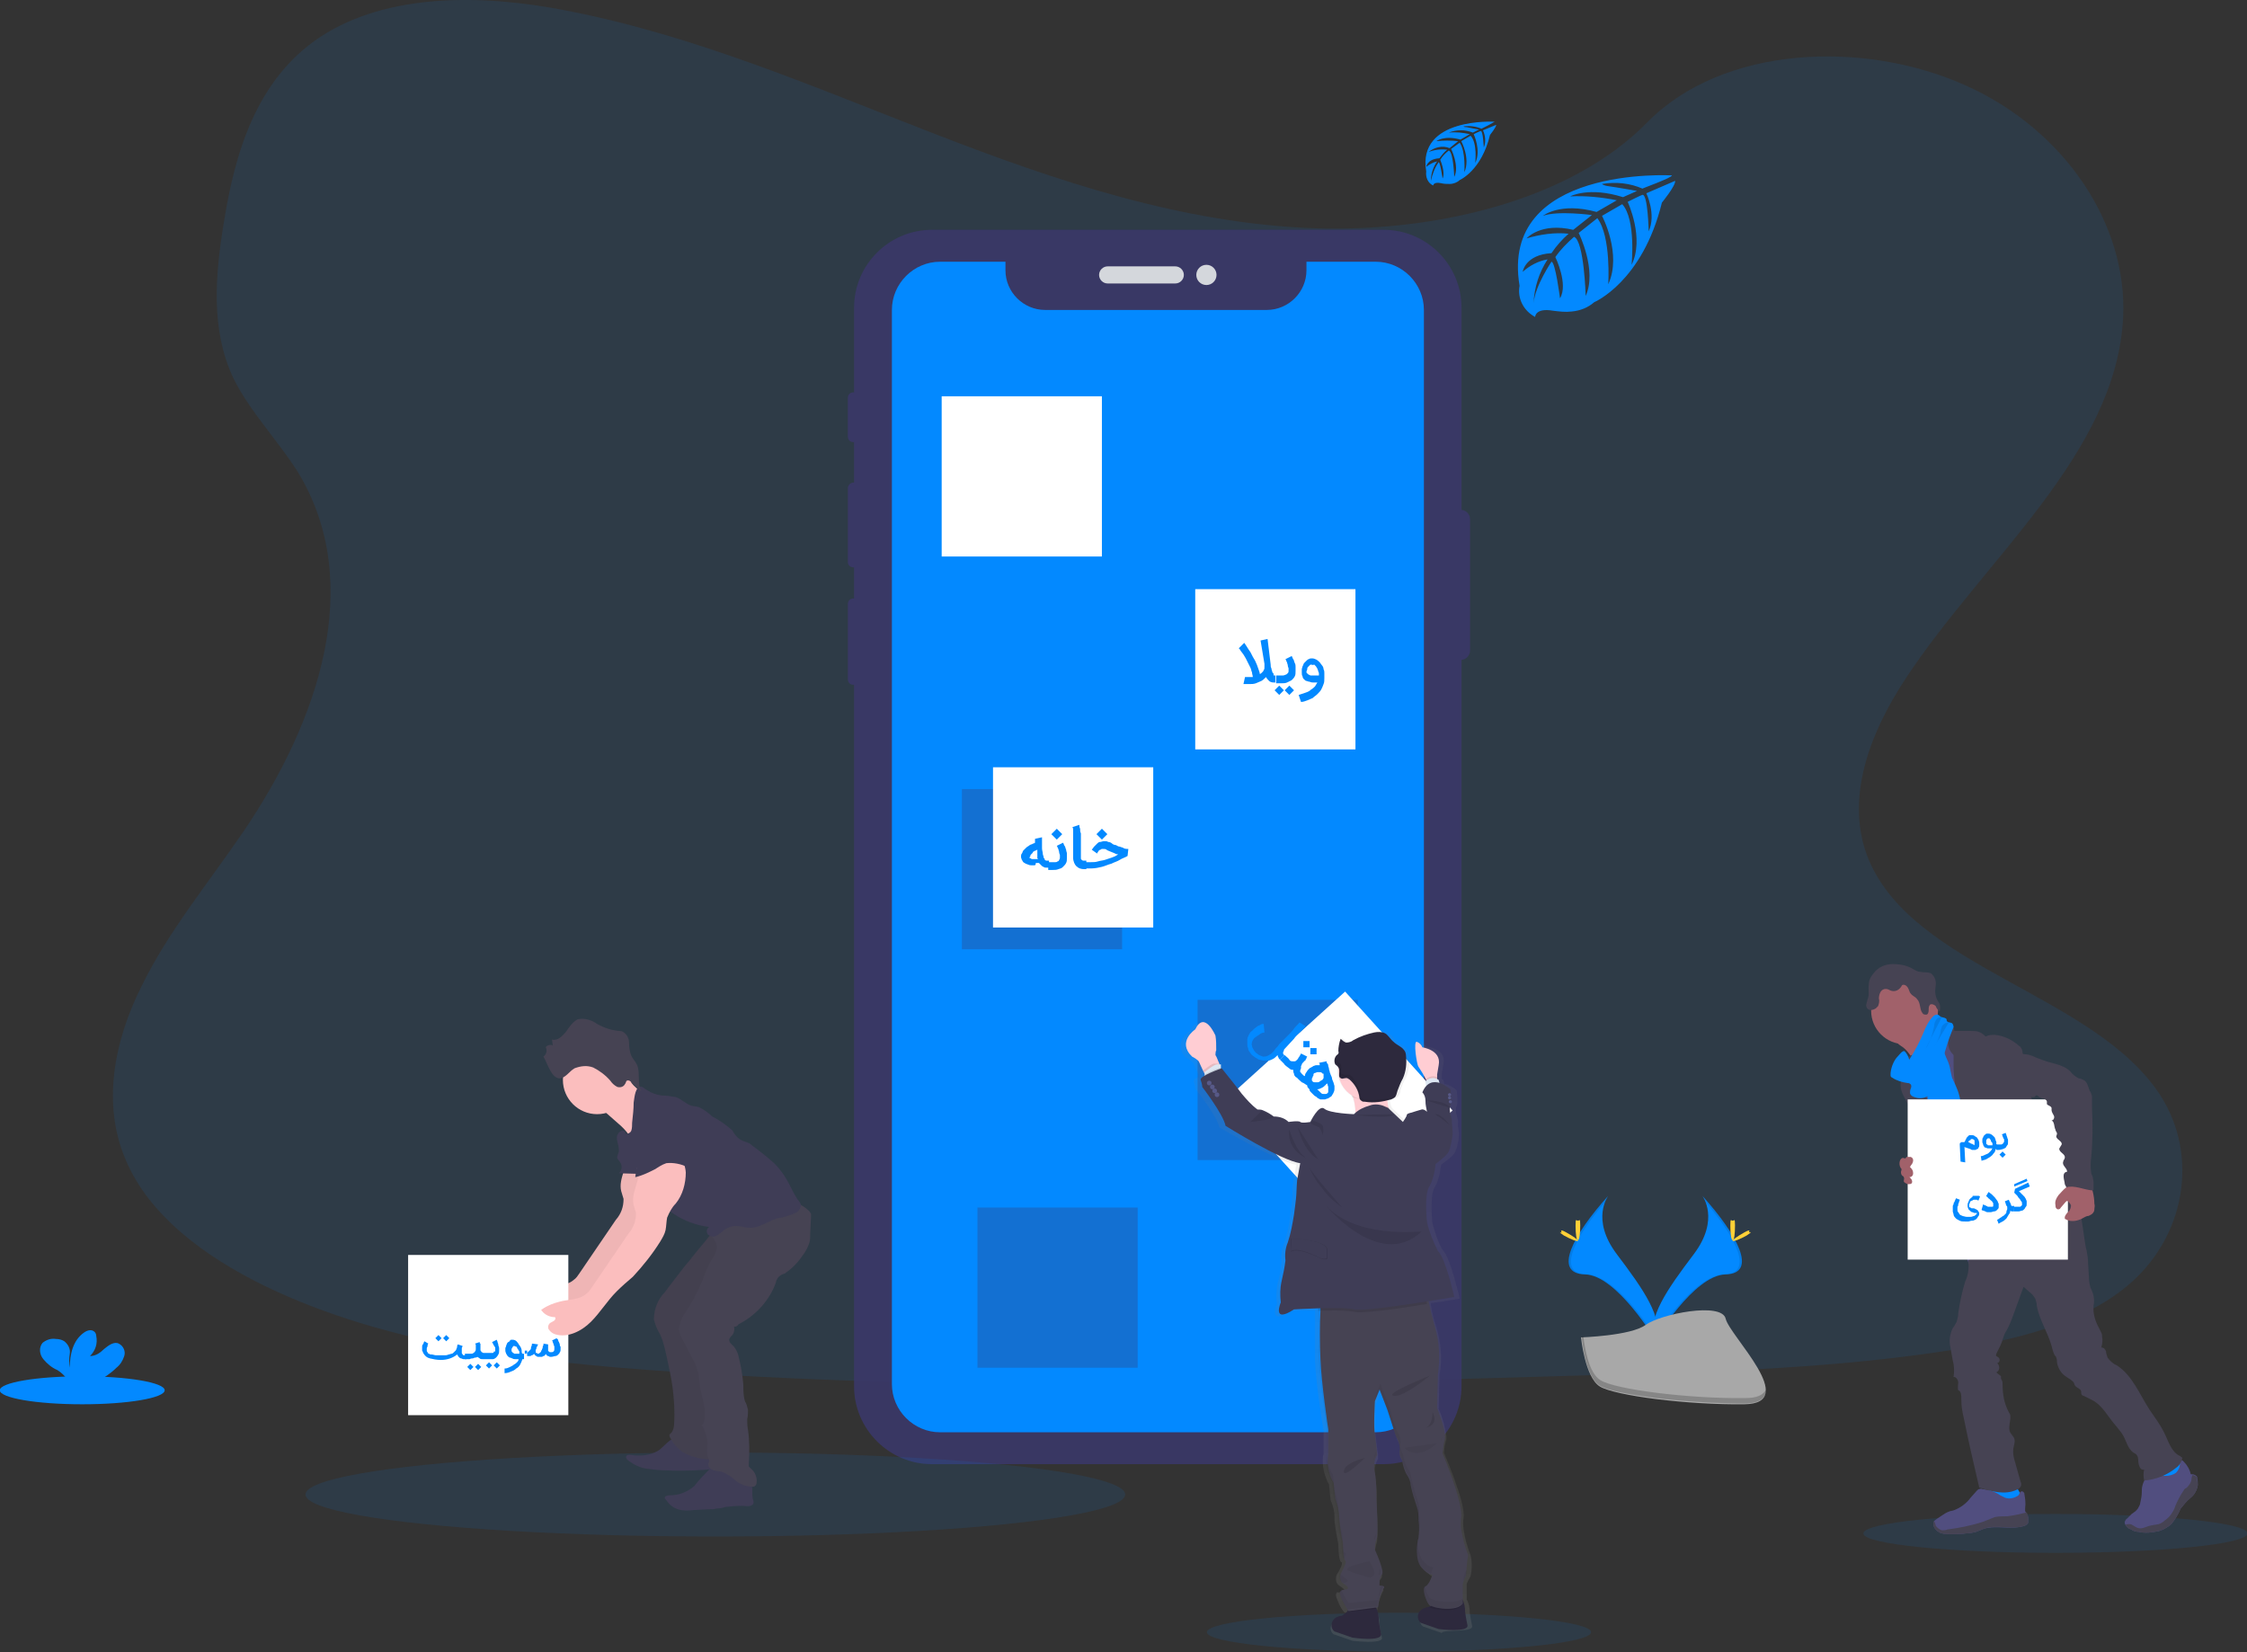 <?xml version="1.0" encoding="utf-8"?>
<!-- Generator: Adobe Illustrator 23.0.3, SVG Export Plug-In . SVG Version: 6.00 Build 0)  -->
<svg version="1.1" id="Layer_1" xmlns="http://www.w3.org/2000/svg" xmlns:xlink="http://www.w3.org/1999/xlink" x="0px" y="0px"
	 viewBox="0 0 288.9 212.4" style="enable-background:new 0 0 288.9 212.4;" xml:space="preserve">
<rect x="0" y="0" width="288.9" height="212.4" fill="#333333" stroke="none"/>
<style type="text/css">
	.st0{enable-background:new    ;}
	.st1{fill:#0389FF;}
	.st2{opacity:0.1;fill:#0389FF;enable-background:new    ;}
	.st3{opacity:0.9;}
	.st4{fill:#3A3768;}
	.st5{fill:#E6E8EC;}
	.st6{opacity:0.1;enable-background:new    ;}
	.st7{fill:#FFD037;}
	.st8{fill:#A8A8A8;}
	.st9{opacity:0.2;enable-background:new    ;}
	.st10{opacity:0.3;fill:#3A3768;enable-background:new    ;}
	.st11{fill:#FFFFFF;}
	.st12{fill:#514E7F;}
	.st13{fill:#464353;}
	.st14{fill:#A1616A;}
	.st15{fill:#FBBEBE;}
	.st16{opacity:5.000000e-02;enable-background:new    ;}
	.st17{fill:#3F3D56;}
	.st18{fill:url(#Path_164_1_);}
	.st19{fill:#2D293D;}
	.st20{opacity:5.000000e-02;}
	.st21{fill:#FFCDD3;}
	.st22{fill:#DCE6F2;}
	.st23{fill:#575988;}
	.st24{opacity:0.1;}
</style>
<g id="Group_1256" transform="translate(-801.527 -1439.35)">
	<g id="Group_1254" transform="translate(7131 -14333)">
		<g class="st0">
			<path class="st1" d="M-6155.7,15912.6c-0.2,0-0.5,0.1-0.7,0.3c-0.2,0.1-0.4,0.3-0.6,0.4c-0.1,0.1-0.2,0.3-0.3,0.5
				c0,0.2-0.1,0.3,0,0.5c0,0.2,0.1,0.3,0.2,0.5c0.1,0.2,0.2,0.3,0.3,0.4c0.1,0.1,0.3,0.2,0.4,0.3c0.2,0.1,0.3,0.1,0.5,0.2
				c0.2,0,0.4,0,0.6-0.1s0.4-0.2,0.6-0.4c0.1-0.1,0.3-0.3,0.5-0.5c0.2-0.2,0.4-0.4,0.5-0.6c0.2-0.2,0.4-0.4,0.6-0.6
				c0.2-0.2,0.4-0.4,0.6-0.6c0.2-0.2,0.5-0.5,0.7-0.8c0.2-0.3,0.5-0.5,0.7-0.8l0.8,0.5c-0.3,0.3-0.5,0.6-0.8,0.8
				c-0.3,0.3-0.5,0.5-0.7,0.8l-1.2,1.3c-0.1,0.1-0.1,0.1-0.1,0.2c0,0.1-0.1,0.2-0.1,0.2c0,0.1,0,0.2,0,0.2c0,0.1,0.1,0.2,0.2,0.2
				l0,0l-0.6,0.6l0,0c-0.1-0.1-0.2-0.2-0.2-0.3c-0.1-0.1-0.1-0.2-0.1-0.3l0,0c-0.2,0.2-0.4,0.4-0.6,0.5c-0.2,0.1-0.4,0.2-0.6,0.2
				c-0.2,0-0.4,0-0.6,0c-0.2,0-0.4-0.1-0.6-0.1c-0.2-0.1-0.3-0.2-0.5-0.3c-0.1-0.1-0.3-0.2-0.4-0.3c-0.1-0.1-0.2-0.2-0.3-0.4
				c-0.1-0.1-0.2-0.3-0.2-0.5c-0.1-0.2-0.1-0.3-0.1-0.5c0-0.2,0-0.4,0-0.6c0-0.2,0.1-0.4,0.2-0.6c0.1-0.2,0.2-0.4,0.4-0.5
				c0,0,0,0,0,0c0.1-0.1,0.2-0.2,0.3-0.3c0.1-0.1,0.2-0.2,0.4-0.3c0.1-0.1,0.3-0.1,0.4-0.2c0.1-0.1,0.3-0.1,0.4-0.1L-6155.7,15912.6
				z"/>
			<path class="st1" d="M-6151,15917.7l-0.6,0.6l0,0c-0.2-0.2-0.3-0.3-0.3-0.5c-0.1-0.2-0.1-0.3-0.1-0.5c-0.1,0-0.3,0-0.4-0.1
				c-0.1-0.1-0.3-0.2-0.4-0.3s-0.3-0.2-0.4-0.4c-0.1-0.1-0.3-0.3-0.4-0.4l-0.1-0.1l0.6-0.6l0.1,0.1c0.2,0.2,0.4,0.3,0.5,0.5
				s0.3,0.2,0.4,0.2c0.1,0,0.2,0,0.3,0s0.2-0.1,0.3-0.2c0.1-0.1,0.1-0.1,0.2-0.3c0.1-0.1,0.2-0.3,0.3-0.5l0.8,0.4
				c0,0.1-0.1,0.2-0.1,0.2c0,0.1-0.1,0.1-0.1,0.2c0,0.1-0.1,0.1-0.2,0.2s-0.1,0.2-0.2,0.2c0,0.1-0.1,0.1-0.1,0.2
				c0,0.1-0.1,0.2-0.1,0.2s0,0.2,0,0.3C-6151.2,15917.5-6151.1,15917.6-6151,15917.7L-6151,15917.7z M-6149.9,15914.4h-0.8l0-0.8
				l0.8,0V15914.4z M-6149,15915.4l-0.8,0v-0.8h0.8L-6149,15915.4z"/>
			<path class="st1" d="M-6151.1,15917.6L-6151.1,15917.6c0.1,0.1,0.2,0.2,0.2,0.2c0,0,0.1,0.1,0.1,0.1c0,0,0.1,0.1,0.1,0.1
				s0.1,0.1,0.2,0.1c0-0.2,0.1-0.4,0.2-0.5c0.1-0.2,0.2-0.3,0.3-0.4c0.1-0.1,0.2-0.2,0.3-0.2c0.1-0.1,0.2-0.1,0.3-0.2
				c0.1,0,0.2-0.1,0.4-0.1c0.1,0,0.3,0,0.4,0c0,0,0,0,0-0.1c0,0,0-0.1-0.1-0.2l1-0.2c0,0,0,0,0,0.1c0,0.1,0,0.1,0.1,0.2
				s0.1,0.2,0.1,0.3c0,0.1,0.1,0.2,0.1,0.4c0,0.1,0.1,0.3,0.1,0.4s0.1,0.2,0.1,0.3c0.1,0.2,0.2,0.4,0.2,0.6s0.1,0.3,0.2,0.5
				c0,0.1,0.1,0.3,0.1,0.4c0,0.1,0,0.3,0,0.4c0,0.2-0.1,0.4-0.2,0.6c-0.1,0.1-0.1,0.2-0.2,0.3c-0.1,0.1-0.2,0.1-0.3,0.2
				c-0.1,0.1-0.3,0.1-0.5,0.2c-0.2,0-0.4,0-0.7,0c-0.1,0-0.2-0.1-0.2-0.1s-0.2-0.1-0.3-0.2c-0.1-0.1-0.2-0.1-0.3-0.2
				c-0.1-0.1-0.1-0.1-0.2-0.2c-0.1-0.1-0.1-0.1-0.2-0.2c-0.1-0.1-0.2-0.2-0.2-0.3s-0.1-0.2-0.2-0.3c-0.1-0.1-0.1-0.2-0.1-0.3
				c-0.2-0.1-0.4-0.3-0.7-0.4s-0.5-0.4-0.7-0.7l0,0L-6151.1,15917.6z M-6148.4,15917.7
				C-6148.4,15917.7-6148.4,15917.7-6148.4,15917.7c-0.1-0.1-0.2-0.1-0.3-0.1c-0.1,0-0.2,0-0.3,0c-0.1,0-0.2,0.1-0.3,0.1
				c-0.1,0-0.2,0.1-0.2,0.2c0,0,0,0,0,0.1c0,0.1-0.1,0.1-0.1,0.2c0,0.1-0.1,0.2-0.1,0.2c0,0.1,0,0.2,0,0.2c0,0.1,0,0.1,0.1,0.2
				c0.1,0.1,0.2,0.1,0.3,0.1c0.1,0,0.2,0,0.3,0s0.2,0,0.3-0.1c0.1,0,0.2-0.1,0.3-0.2c0,0,0.1,0,0.1-0.1c0.1-0.1,0.1-0.1,0.1-0.2
				c0-0.1,0-0.2,0-0.2c0-0.1,0-0.2,0-0.3C-6148.3,15917.8-6148.3,15917.7-6148.4,15917.7z M-6147.8,15919.2
				c-0.2,0.2-0.3,0.3-0.5,0.4s-0.4,0.2-0.6,0.2c0,0,0,0.1,0.1,0.1c0,0,0,0.1,0.1,0.1c0.1,0.1,0.2,0.2,0.3,0.3
				c0.1,0.1,0.2,0.1,0.3,0.1c0.1,0,0.2,0,0.3,0c0.1,0,0.2-0.1,0.2-0.1c0.1-0.1,0.1-0.1,0.1-0.2c0-0.1,0-0.2,0-0.3c0-0.1,0-0.2,0-0.3
				c0-0.1-0.1-0.2-0.1-0.4C-6147.6,15919.1-6147.7,15919.1-6147.8,15919.2C-6147.7,15919.2-6147.8,15919.2-6147.8,15919.2z"/>
		</g>
		<path id="Path_96" class="st2" d="M-6160.4,15801.7c-17.1-0.6-33.3-6.1-48.8-12.1s-30.9-12.7-47.5-15.9
			c-10.7-2.1-22.9-2.3-31.6,3.4c-8.3,5.5-11,15.1-12.4,23.9c-1.1,6.7-1.7,13.7,1.2,19.9c2.1,4.3,5.7,8,8.3,12.1
			c8.8,14.4,2.6,32.2-7,46.3c-4.5,6.6-9.7,12.9-13.1,19.9c-3.5,7-5.1,15.1-2,22.3c3,7.1,10.1,12.4,17.9,16.2
			c15.7,7.6,34.3,9.8,52.3,11c40,2.7,80.2,1.6,120.3,0.4c14.8-0.4,29.8-0.9,44.4-3.2c8.1-1.3,16.5-3.3,22.4-8.2
			c7.5-6.2,9.3-16.7,4.3-24.5c-8.4-13-31.6-16.3-37.5-30.3c-3.2-7.7,0.1-16.3,4.8-23.4c10.1-15.3,27-28.8,27.9-46.3
			c0.6-12-7.5-24.1-20.1-29.8c-13.2-6-31.4-5.2-41.1,4.7C-6127.7,15798.3-6145.3,15802.2-6160.4,15801.7z"/>
		<g id="Group_14" transform="translate(-6220.463 15801.897)" class="st3">
			<path id="Rectangle_337" class="st4" d="M78.8,36L78.8,36c0.6,0,1.2,0.5,1.2,1.2v16.9c0,0.6-0.5,1.2-1.2,1.2h0
				c-0.6,0-1.2-0.5-1.2-1.2V37.2C77.6,36.5,78.2,36,78.8,36z"/>
			<path id="Rectangle_338" class="st4" d="M0.7,20.9L0.7,20.9c0.4,0,0.7,0.3,0.7,0.7v5c0,0.4-0.3,0.7-0.7,0.7l0,0
				C0.3,27.3,0,27,0,26.6v-5C0,21.2,0.3,20.9,0.7,20.9z"/>
			<path id="Rectangle_339" class="st4" d="M0.7,32.5L0.7,32.5c0.4,0,0.7,0.3,0.7,0.7v9.5c0,0.4-0.3,0.7-0.7,0.7l0,0
				c-0.4,0-0.7-0.3-0.7-0.7v-9.5C0,32.9,0.3,32.5,0.7,32.5z"/>
			<path id="Rectangle_340" class="st4" d="M0.7,47.4L0.7,47.4c0.4,0,0.7,0.3,0.7,0.7v9.7c0,0.4-0.3,0.7-0.7,0.7l0,0
				c-0.4,0-0.7-0.3-0.7-0.7v-9.7C0,47.7,0.3,47.4,0.7,47.4z"/>
			<path id="Rectangle_341" class="st4" d="M10.8,0h58.1c5.5,0,10,4.5,10,10v138.7c0,5.5-4.5,10-10,10H10.8c-5.5,0-10-4.5-10-10V10
				C0.8,4.5,5.3,0,10.8,0z"/>
			<path id="Rectangle_342" class="st5" d="M33.4,4.7h8.7c0.6,0,1.1,0.5,1.1,1.1l0,0c0,0.6-0.5,1.1-1.1,1.1h-8.7
				c-0.6,0-1.1-0.5-1.1-1.1l0,0C32.3,5.2,32.8,4.7,33.4,4.7z"/>
			<ellipse id="Ellipse_56" class="st5" cx="46.1" cy="5.8" rx="1.3" ry="1.3"/>
		</g>
		<ellipse id="Ellipse_57" class="st2" cx="-6237.5" cy="15964.5" rx="52.7" ry="5.4"/>
		<ellipse id="Ellipse_58" class="st2" cx="-6149.6" cy="15982.2" rx="24.7" ry="2.5"/>
		<ellipse id="Ellipse_59" class="st2" cx="-6065.2" cy="15969.5" rx="24.7" ry="2.5"/>
		<path id="Path_97" class="st1" d="M-6152.6,15806h-8.9v1.1c0,2.8-2.3,5.1-5.1,5.1l0,0h-28.5c-2.8,0-5.1-2.3-5.1-5.1c0,0,0,0,0,0
			v-1.1h-8.4c-3.4,0-6.2,2.8-6.2,6.2c0,0,0,0,0,0v138.1c0,3.4,2.8,6.2,6.2,6.2l0,0h56c3.4,0,6.2-2.8,6.2-6.2l0,0v-138.1
			C-6146.4,15808.8-6149.2,15806-6152.6,15806C-6152.6,15806-6152.6,15806-6152.6,15806z"/>
		<path id="Path_98" class="st1" d="M-6114.5,15794.9c0,0-22.2-1.3-19.6,14.2c-0.3,1.6,0.5,3.2,2,4c0,0,0-1.2,2.3-0.8
			c0.8,0.1,1.6,0.2,2.4,0.1c1.1-0.1,2.1-0.5,2.9-1.2l0,0c0,0,6.2-2.6,8.7-12.8c0,0,1.8-2.2,1.7-2.8l-3.7,1.6c0,0,1.3,2.7,0.3,4.9
			c0,0-0.1-4.8-0.8-4.7c-0.1,0-1.9,0.9-1.9,0.9s2.2,4.7,0.5,8.1c0,0,0.6-5.8-1.2-7.8l-2.6,1.5c0,0,2.6,4.9,0.8,8.8
			c0,0,0.4-6.1-1.4-8.5l-2.4,1.9c0,0,2.4,4.8,0.9,8.1c0,0-0.2-7.1-1.5-7.6c-0.9,0.8-1.7,1.6-2.4,2.6c0,0,1.7,3.5,0.6,5.3
			c0,0-0.6-4.7-1.1-4.7c0,0-2.1,3.1-2.3,5.3c0.1-2,0.7-3.9,1.8-5.6c-1.2,0.2-2.3,0.8-3.2,1.6c0,0,0.3-2.2,3.7-2.4
			c0.6-0.9,1.4-1.8,2.2-2.5c-1.8-0.2-3.7,0.1-5.4,0.6c0,0,1.8-2.1,6-1.1l2.4-1.9c0,0-4.4-0.6-6.3,0.1c0,0,2.2-1.8,6.9-0.5l2.6-1.5
			c-2-0.4-4-0.6-6-0.5c0,0,2.4-1.3,6.8,0.1l1.8-0.8c0,0-2.8-0.5-3.6-0.6c-0.8-0.1-0.9-0.3-0.9-0.3c1.8-0.3,3.6-0.1,5.2,0.6
			C-6118.4,15796.6-6114.5,15795.2-6114.5,15794.9z"/>
		<path id="Path_99" class="st1" d="M-6137.3,15788c0,0-10-0.6-8.8,6.4c-0.1,0.7,0.2,1.5,0.9,1.8c0,0,0-0.5,1-0.3
			c0.4,0.1,0.7,0.1,1.1,0.1c0.5,0,1-0.2,1.3-0.5l0,0c0,0,2.8-1.2,3.9-5.8c0,0,0.8-1,0.8-1.3l-1.7,0.7c0.3,0.7,0.4,1.5,0.1,2.2
			c0,0-0.1-2.2-0.4-2.1c-0.1,0-0.9,0.4-0.9,0.4s1,2.1,0.2,3.7c0,0,0.3-2.6-0.6-3.5l-1.2,0.7c0,0,1.2,2.2,0.4,4c0,0,0.2-2.7-0.6-3.8
			l-1.1,0.8c0,0,1.1,2.2,0.4,3.6c0,0-0.1-3.2-0.7-3.4c-0.4,0.3-0.8,0.7-1.1,1.2c0,0,0.7,1.6,0.3,2.4c0,0-0.3-2.1-0.5-2.1
			c-0.5,0.7-0.8,1.5-1,2.4c0-0.9,0.3-1.8,0.8-2.5c-0.5,0.1-1,0.4-1.4,0.7c0,0,0.1-1,1.7-1.1c0.3-0.4,0.6-0.8,1-1.1
			c-0.8-0.1-1.7,0-2.4,0.3c0.7-0.6,1.8-0.9,2.7-0.5l1.1-0.9c-0.9-0.1-1.9-0.1-2.8,0c0,0,1-0.8,3.1-0.2l1.2-0.7
			c-0.9-0.2-1.8-0.3-2.7-0.2c1-0.4,2.1-0.4,3.1,0l0.8-0.4c0,0-1.2-0.2-1.6-0.3c-0.4,0-0.4-0.1-0.4-0.1c0.8-0.1,1.6,0,2.3,0.3
			C-6138.4,15788.6-6137.8,15788.3-6137.3,15788z"/>
		<ellipse id="Ellipse_60" class="st1" cx="-6318.9" cy="15951.1" rx="10.6" ry="1.8"/>
		<path id="Path_100" class="st1" d="M-6314.5,15948.2c0.5-0.4,0.8-0.9,1-1.5c0.2-0.6-0.1-1.3-0.7-1.6c-0.6-0.3-1.3,0.2-1.9,0.7
			c-0.5,0.5-1.1,0.9-1.8,0.9c0.7-0.7,1-1.6,0.8-2.6c0-0.2-0.1-0.4-0.2-0.5c-0.4-0.4-1-0.2-1.4,0.1c-1.4,1-1.8,2.8-1.8,4.5
			c-0.1-0.6-0.1-1.2,0-1.8c0.1-0.6-0.2-1.2-0.7-1.6c-0.3-0.2-0.7-0.3-1.1-0.3c-0.6-0.1-1.2,0.1-1.7,0.5c-0.5,0.6-0.4,1.5,0.1,2.1
			c0.5,0.6,1.1,1.1,1.8,1.4c0.5,0.3,0.9,0.7,1.3,1.2c0,0.1,0.1,0.1,0.1,0.2h3.9C-6316,15949.4-6315.2,15948.9-6314.5,15948.2z"/>
		<path id="Path_101" class="st1" d="M-6110.6,15926.1c0,0,2.3,3-1.1,7.5s-6.1,8.3-5,11.1c0,0,5-8.4,9.1-8.5
			C-6103.4,15936.1-6106.1,15931.1-6110.6,15926.1z"/>
		<path id="Path_102" class="st6" d="M-6110.6,15926.1c0.2,0.3,0.4,0.6,0.5,0.9c4,4.7,6.1,9.1,2.3,9.2c-3.6,0.1-7.9,6.5-8.9,8.1
			c0,0.1,0.1,0.2,0.1,0.4c0,0,5-8.4,9.1-8.5C-6103.4,15936.1-6106.1,15931.1-6110.6,15926.1z"/>
		<path id="Path_103" class="st7" d="M-6106.4,15929.9c0,1.1-0.1,1.9-0.3,1.9s-0.3-0.9-0.3-1.9s0.1-0.6,0.3-0.6
			S-6106.4,15928.9-6106.4,15929.9z"/>
		<path id="Path_104" class="st7" d="M-6104.9,15931.2c-0.9,0.5-1.7,0.8-1.8,0.7c-0.1-0.1,0.6-0.6,1.5-1.1c0.9-0.5,0.6-0.1,0.6,0
			C-6104.5,15930.8-6104,15930.6-6104.9,15931.2z"/>
		<path id="Path_105" class="st1" d="M-6122.7,15926.1c0,0-2.3,3,1.1,7.5s6.1,8.3,5,11.1c0,0-5-8.4-9.1-8.5
			C-6129.9,15936.1-6127.2,15931.1-6122.7,15926.1z"/>
		<path id="Path_106" class="st6" d="M-6122.7,15926.1c-0.2,0.3-0.4,0.6-0.5,0.9c-4,4.7-6.1,9.1-2.3,9.2c3.6,0.1,7.9,6.5,8.9,8.1
			c0,0.1-0.1,0.2-0.1,0.4c0,0-5-8.4-9.1-8.5C-6129.9,15936.1-6127.2,15931.1-6122.7,15926.1z"/>
		<path id="Path_107" class="st7" d="M-6126.9,15929.9c0,1.1,0.1,1.9,0.3,1.9s0.3-0.9,0.3-1.9s-0.1-0.6-0.3-0.6
			S-6126.9,15928.9-6126.9,15929.9z"/>
		<path id="Path_108" class="st7" d="M-6128.4,15931.2c0.9,0.5,1.7,0.8,1.8,0.7c0.1-0.1-0.6-0.6-1.5-1.1c-0.9-0.5-0.6-0.1-0.6,0
			S-6129.3,15930.6-6128.4,15931.2z"/>
		<path id="Path_109" class="st8" d="M-6126.2,15944.3c0,0,6.4-0.2,8.3-1.6s9.8-3,10.3-0.8c0.5,2.2,9.6,10.9,2.4,11
			s-16.7-1.1-18.6-2.3S-6126.2,15944.3-6126.2,15944.3z"/>
		<path id="Path_110" class="st9" d="M-6105.1,15952.1c-7.2,0.1-16.7-1.1-18.6-2.3c-1.5-0.9-2-4.1-2.2-5.6h-0.2c0,0,0.4,5.1,2.3,6.3
			c1.9,1.2,11.4,2.3,18.6,2.3c2.1,0,2.8-0.8,2.8-1.8C-6102.8,15951.7-6103.5,15952.1-6105.1,15952.1z"/>
		<rect id="Rectangle_343" x="-6175.5" y="15900.9" class="st10" width="20.6" height="20.6"/>
		<rect id="Rectangle_344" x="-6205.8" y="15873.8" class="st10" width="20.6" height="20.6"/>
		<rect id="Rectangle_345" x="-6203.8" y="15927.6" class="st10" width="20.6" height="20.6"/>
		<rect id="Rectangle_346" x="-6208.4" y="15823.3" class="st11" width="20.6" height="20.6"/>
		
			<rect id="Rectangle_347" x="-6170" y="15897.7" transform="matrix(0.742 -0.671 0.671 0.742 -12261.032 -22.504)" class="st11" width="20.6" height="20.6"/>
		<rect id="Rectangle_348" x="-6175.8" y="15848.1" class="st11" width="20.6" height="20.6"/>
		<rect id="Rectangle_349" x="-6201.8" y="15871" class="st11" width="20.6" height="20.6"/>
		<path id="Path_117" class="st1" d="M-6073.4,15965.4c1.2,0.2,2.4,0.2,3.6-0.1c0.2-0.1,0.4-0.2,0.4-0.4c0-0.1,0-0.1-0.1-0.2
			c-0.4-0.6-0.8-1.3-1.1-2.1c0,0,0-0.1-0.1-0.1c0,0-0.1,0-0.1,0c-0.5,0.1-1,0.5-1.5,0.6c-0.3,0.1-0.5,0.1-0.8,0.1
			c-0.2,0-0.6-0.2-0.8-0.2C-6073.8,15963.8-6073.5,15964.6-6073.4,15965.4z"/>
		<path id="Path_118" class="st1" d="M-6050.8,15963.4c0.8-0.5,1.5-1.1,2.1-1.9c0,0,0.1-0.1,0.1-0.2c0-0.1,0-0.1-0.1-0.2
			c-0.4-0.7-1-1.3-1.7-1.8c-0.3,0.2-0.7,0.5-0.9,0.9c-0.2,0.2-0.7,0.6-0.8,0.9c0,0.2,0.2,0.4,0.3,0.5c0.1,0.2,0.3,0.4,0.4,0.6
			C-6051.1,15962.5-6050.9,15962.9-6050.8,15963.4z"/>
		<path id="Path_119" class="st12" d="M-6068.7,15967.8c0,0.2,0,0.4-0.1,0.5c-0.1,0.1-0.2,0.1-0.3,0.2c-1.7,0.6-3.6-0.1-5.3,0.4
			c-0.3,0.1-0.7,0.3-1,0.4c-0.4,0.1-0.8,0.2-1.3,0.2c-0.6,0.1-1.2,0.1-1.8,0.1c-0.4,0-0.9,0-1.3-0.1c-0.4-0.1-0.8-0.4-1-0.8
			c-0.1-0.2-0.1-0.4-0.1-0.6c0-0.1,0.1-0.1,0.1-0.2c0.1-0.1,0.3-0.2,0.4-0.3l0.6-0.4c0.3-0.2,0.6-0.4,0.9-0.5
			c0.2-0.1,0.5-0.1,0.7-0.2c0.8-0.3,1.6-0.9,2.1-1.6l0.8-0.9c0.1-0.1,0.2-0.2,0.3-0.2c0.1,0,0.2-0.1,0.4,0c0.8,0.1,1.6,0.3,2.3,0.8
			c0.2,0.1,0.4,0.2,0.6,0.3c0.5,0.2,1.1,0.1,1.6-0.2c0.2-0.1,0.2-0.2,0.3-0.4c0.1-0.2,0.3-0.3,0.5-0.1c0.1,0.1,0.1,0.1,0.1,0.2
			c0.1,0.6,0.2,1.2,0.1,1.9c0,0.1,0,0.2,0,0.3c0,0.1,0.1,0.2,0.2,0.3c0,0,0,0,0,0.1C-6068.7,15967.2-6068.7,15967.5-6068.7,15967.8z
			"/>
		<path id="Path_120" class="st13" d="M-6068.7,15967.8c0,0.2,0,0.4-0.1,0.5c-0.1,0.1-0.2,0.1-0.3,0.2c-1.7,0.6-3.6-0.2-5.3,0.4
			c-0.3,0.1-0.7,0.3-1,0.4c-0.4,0.1-0.8,0.2-1.3,0.2c-0.6,0.1-1.2,0.1-1.8,0.1c-0.4,0-0.9,0-1.3-0.1c-0.4-0.1-0.8-0.4-1-0.8
			c-0.1-0.2-0.1-0.4-0.1-0.6c0-0.1,0.1-0.1,0.1-0.2c0.1,0.2,0.2,0.5,0.2,0.6c0.2,0.3,0.5,0.5,0.8,0.6c0.2,0,0.5,0,0.7-0.1
			c1.5-0.2,3.1-0.5,4.6-1c0.5-0.2,1-0.4,1.5-0.6c0.5-0.1,1.1-0.1,1.6-0.1c0.9-0.1,1.7-0.3,2.5-0.5
			C-6068.7,15967.2-6068.7,15967.5-6068.7,15967.8L-6068.7,15967.8z"/>
		<path id="Path_121" class="st12" d="M-6046.9,15963.3c-0.1,0.6-0.4,1.2-0.9,1.6c-0.5,0.4-0.9,0.9-1.3,1.4c-0.3,0.7-0.7,1.4-1.2,2
			c-0.2,0.2-0.5,0.4-0.7,0.5c-0.3,0.2-0.6,0.3-0.9,0.4c-0.9,0.2-1.8,0.3-2.6,0.1c-0.3,0-0.6-0.1-0.8-0.2c-0.1-0.1-0.2-0.1-0.4-0.2
			c-0.2-0.1-0.4-0.3-0.5-0.5c-0.1-0.1-0.1-0.3-0.1-0.4c0.1-0.1,0.1-0.3,0.3-0.4c0.2-0.2,0.4-0.4,0.6-0.6c0.3-0.2,0.6-0.4,0.8-0.7
			c0.1-0.2,0.3-0.5,0.3-0.7c0.1-0.5,0.2-0.9,0.2-1.4c0-0.3,0-0.6,0.1-0.9c0.1-0.5,0.5-0.9,0.4-1.4c0-0.1,0-0.1,0-0.2
			c0,0,0.1-0.1,0.2-0.1c0.3-0.1,0.6-0.2,0.9-0.2c0.3,0,0.6,0.1,0.8,0.3c0.1,0.1,0.2,0.4,0.4,0.4c0.1,0,0.2,0,0.3,0
			c0.4,0,0.9-0.1,1.3-0.4c0.3-0.3,0.5-0.7,0.5-1.2c0-0.2-0.1-0.3,0.2-0.4c0.2,0,0.3,0.2,0.4,0.3c0.4,0.4,0.7,1,0.8,1.5
			c0.1,0,0.1,0,0.2,0c0.2,0,0.4,0.1,0.6,0.3C-6046.9,15962.7-6046.9,15963-6046.9,15963.3L-6046.9,15963.3z"/>
		<path id="Path_122" class="st13" d="M-6046.9,15963.3c-0.1,0.6-0.4,1.2-0.9,1.6c-0.5,0.4-0.9,0.9-1.3,1.4c-0.3,0.7-0.7,1.4-1.2,2
			c-0.2,0.2-0.5,0.4-0.7,0.5c-0.3,0.2-0.6,0.3-0.9,0.4c-0.9,0.2-1.8,0.3-2.6,0.1c-0.3,0-0.6-0.1-0.8-0.2c-0.1-0.1-0.2-0.1-0.4-0.2
			c-0.2-0.1-0.4-0.3-0.5-0.5c0.2-0.1,0.4-0.1,0.5-0.1c0.4,0,0.7,0.4,1.1,0.5c0.5,0.2,1.1-0.2,1.6-0.3c0.4-0.1,0.7-0.1,1.1-0.2
			c0.3-0.1,0.6-0.3,0.8-0.5c0.3-0.2,0.6-0.5,0.8-0.8c0.2-0.3,0.4-0.6,0.5-1c0.3-0.7,0.6-1.3,1-1.9c0.1-0.1,0.1-0.2,0.2-0.3
			c0.1-0.1,0.2-0.1,0.3-0.2c0.3-0.3,0.6-0.7,0.6-1.2c0-0.1,0.1-0.3,0.1-0.4c0.2,0,0.4,0.1,0.6,0.3
			C-6047,15962.7-6046.9,15963-6046.9,15963.3z"/>
		<path id="Path_123" class="st14" d="M-6084.8,15907c0.4,0.3,0.8,0.8,1.1,1.3c0.7,1.6,1.3,3.2,1.6,4.9c0.5-0.5,2.4-0.6,2.8-1
			c0.2-0.2,1.3-1.2,1.4-1.4c0.2-0.2,1.4-0.7,1.5-1c0.5-0.9-3.5-4.2-3-5.1c0,0,0-0.1,0-0.1c0,0,0-0.1-0.1-0.1
			c-0.4-0.3-0.7-0.6-1.2-0.8c-0.4-0.2-0.7-0.6-0.9-1.1c-0.4,0.2-0.7,0.4-1,0.7c-0.7,0.6-1.4,1.3-2.2,1.9c-0.3,0.3-0.8,0.6-0.9,1
			C-6085.6,15906.5-6085.1,15906.8-6084.8,15907z"/>
		<path id="Path_124" class="st12" d="M-6078.3,15905.6c-0.6,0.4-1.2,0.9-1.7,1.4c-0.5,0.5-0.9,1.1-1.1,1.7c0,0.3,0,0.5-0.1,0.8
			c-0.2,1.2-1.2,2-1.7,3.2c-0.1,0.3-0.2,0.7-0.3,1.1c-0.1,0.7-0.2,1.4-0.2,2.1c0,0.7,0.6,1.1,0.9,1.8c0.2,0.6,0.3,1.3,0.4,1.9
			c0.3,1.2,0.6,2.4,1.1,3.6c0.9,2.5,3.8,9.3,4.7,11.7c2.7-0.7,10-2.3,12.4-3.7c0.8-0.5-5.6-5.9-4.7-6.3c0.1,0,0.2-0.1,0.2-0.2
			c0-0.1,0-0.2,0-0.3c-0.9-3.8-3.6-6.9-4.8-10.5c-0.5-1.2-1.1-2.4-1.8-3.6c-0.5-1.1-0.8-2.3-1.4-3.3c-0.1-0.2-0.3-0.4-0.5-0.6
			c-0.2-0.1-0.3-0.2-0.5-0.3C-6077.7,15905.8-6078,15905.7-6078.3,15905.6z"/>
		<ellipse id="Ellipse_61" class="st14" cx="-6084.6" cy="15902.3" rx="4.3" ry="4.3"/>
		<path id="Path_125" class="st13" d="M-6080.3,15904.3c0.4-0.4,1.1-0.5,1.6-0.2c0.3,0.1,0.5,0.4,0.5,0.8l2.1,0c0.3,0,0.7,0,1,0.1
			c0.3,0.1,0.6,0.3,0.8,0.5c0,0,0.1,0.1,0.1,0.1c0,0,0.1,0,0.1,0c0.3-0.2,0.7-0.2,1.1-0.2c1.1,0.1,2.2,0.6,3.1,1.4
			c0.2,0.1,0.3,0.3,0.4,0.5c0.1,0.2,0,0.5,0.2,0.7c0.2,2,0.5,3.9,1.1,5.8c0.1,0.3,0.4,0.7,0.6,0.9c0.3,0.3,0.5,0.6,0.7,1
			c0.4,1-0.1,2.2,0.2,3.2c0.2,0.4,0.4,0.8,0.7,1.1c0.3,0.4,0.6,0.9,0.6,1.5c0,0.2,0,0.5,0,0.7c0,0.3,0.1,0.6,0.2,1
			c0.2,0.6,0.3,1.2,0.5,1.7c0.2,1,0.7,1.8,1.5,2.5c-2,0.3-4.2,0.7-6.1,0c-0.3-0.1-0.5-0.2-0.8-0.4c-0.6-0.6-1.1-1.3-1.3-2.2
			c-0.4-0.9-0.6-1.8-0.7-2.8c0-0.3,0-0.6-0.1-0.9c-0.3-0.5-0.7-0.9-1.2-1.1c-0.5-0.3-1-0.7-1.4-1.1c-0.4-0.5-0.6-1.1-0.6-1.7
			c0-0.3,0.2-0.6,0.2-0.9c0-0.3-0.1-0.6-0.4-0.7c-1.5-0.4-2.2-2.2-2.5-3.7c-0.1-0.8-0.2-1.6-0.2-2.4l0-1.5c-0.4-0.4-0.7-0.9-0.7-1.5
			c0-0.2,0-0.3,0-0.5c-0.1-0.2-0.2-0.4-0.3-0.5C-6079.8,15905.1-6080.1,15904.7-6080.3,15904.3z"/>
		<path id="Path_126" class="st13" d="M-6084.8,15909.2c0,0.5,0,1,0,1.4c0,0.2-0.1,0.3-0.2,0.5c-0.2,0.7-0.1,1.4,0.2,2
			c0.3,0.6,0.6,1.2,1,1.8c0.1,0.2,0.2,0.4,0.3,0.6c0.1,0.2,0.1,0.5,0.1,0.7c0.1,1,0.3,1.9,0.5,2.8c0.2,0.8,0.5,1.6,1,2.3
			c0.1,0.1,0.2,0.2,0.4,0.3c0.1,0,0.2,0,0.3-0.1l1.1-0.4c0.1,0,0.2-0.1,0.3-0.1c0.1-0.1,0.2-0.3,0.2-0.4c0-0.9-0.1-1.8-0.5-2.6
			c-1-2.5-1.9-5-2.6-7.5c-0.1-0.9-0.3-1.7-0.8-2.4c-0.2-0.2-0.1-0.1-0.4,0c-0.1,0.1-0.3,0.1-0.4,0.2
			C-6084.6,15908.4-6084.8,15908.8-6084.8,15909.2L-6084.8,15909.2z"/>
		<path id="Path_127" class="st13" d="M-6064,15924.8"/>
		<path id="Path_128" class="st1" d="M-6081.6,15913.9c0.3,1.5,0.6,3.1,0.9,4.6l4.2-1.1c0-0.4-0.2-0.9-0.4-1.3c-0.4-1-0.4-2-0.7-3
			c-0.2-0.8-0.6-1.5-0.9-2.2c-0.1-0.4-0.2-0.9-0.3-1.4c-0.1-0.4-0.3-0.9-0.5-1.3c-0.2-0.6-0.5-1.2-0.9-1.7c-0.6,0.1-1.1,0.5-1.4,0.9
			c-0.2,0.3-0.3,0.6-0.3,0.9c-0.1,1,0.3,1.9,0.2,2.9C-6081.8,15912.1-6081.7,15913.1-6081.6,15913.9L-6081.6,15913.9z"/>
		<path id="Path_129" class="st13" d="M-6076.4,15934.4c0.1,0.9,0,1.9-0.4,2.7c-0.4,1.3-0.7,2.7-0.9,4.1c0,0.4-0.1,0.7-0.2,1.1
			c-0.2,0.3-0.3,0.6-0.5,0.8c-0.4,0.8-0.5,1.7-0.3,2.5c0.1,0.6,0.2,1.1,0.3,1.7c0.2,0.7,0.2,1.4,0.1,2.1c0.3-0.1,0.6,0.4,0.6,0.7
			s-0.1,0.7,0,1c0.4,0.1,0.4,0.7,0.4,1.2c0,0.8,0.1,1.5,0.3,2.3c0.6,3,1.3,6,2,9c1.5,0.5,3.3,1,4.8,0.3c0.3-0.1,0.5-0.3,0.6-0.6
			c0-0.2,0-0.3-0.1-0.5l-0.7-2.5c-0.2-0.6-0.3-1.2-0.2-1.8c0.1-0.5,0.3-1,0-1.4c-0.1-0.1-0.2-0.3-0.3-0.4c-0.4-0.5-0.2-1.2-0.1-1.9
			c0-0.1,0-0.3,0-0.4c0-0.2-0.1-0.3-0.2-0.5c-0.6-1.1-0.8-2.3-0.8-3.6c0-0.2,0-0.3-0.1-0.5c0-0.1-0.1-0.1-0.1-0.2c0-0.1,0-0.2,0-0.3
			c-0.2-0.2-0.4-0.3-0.6-0.5c0.4-0.2,0.5-0.7,0.2-1.1c0,0-0.1-0.1-0.1-0.1c0.2,0,0.4-0.3,0.3-0.5c0-0.1-0.1-0.2-0.1-0.2
			c-0.1-0.1-0.2-0.1-0.3-0.2c-0.1-0.1,0-0.3,0.1-0.5l0.4-0.8c0.3-0.6,0.4-1.3,0.7-1.8c0.5-0.8,0.8-1.7,1.1-2.5l1.2-3.3l0.8,0.7
			c0.3,0.2,0.5,0.5,0.7,0.8c0.1,0.3,0.2,0.6,0.2,0.9c0.3,1.8,1.4,3.4,1.9,5.2c0.1,0.4,0.2,0.8,0.4,1.2c0.1,0.1,0.2,0.2,0.2,0.3
			c0.1,0.2,0.1,0.4,0.1,0.6c0.1,0.7,0.5,1.4,1.1,1.8c0.4,0.3,0.9,0.5,1.1,0.9c0,0.1,0.1,0.3,0.2,0.4c0.2,0.2,0.6,0.3,0.7,0.6
			c0,0.2,0,0.4,0.1,0.5c0.1,0.1,0.1,0.1,0.2,0.1l1.2,0.6c1.3,0.7,2,2.2,3,3.3c0.3,0.4,0.6,0.7,0.9,1.2c0.4,0.7,0.6,1.7,1.3,2.2
			c0.2,0.1,0.4,0.2,0.5,0.4c0.2,0.3,0.1,0.7,0.2,1.1s0.3,0.8,0.7,0.7c-0.1,0.4-0.1,0.9,0,1.4c1.5-0.1,3-0.7,4.2-1.7
			c0.4-0.3,0.6-0.7,0.7-1.1c0-0.1,0-0.2-0.1-0.2c-0.1-0.1-0.2-0.2-0.3-0.2c-1.1-0.6-1.4-2-2-3.1c-0.5-1-1.2-1.9-1.8-2.8
			c-1.3-2-2.2-4.4-4.2-5.7c-0.5-0.2-0.9-0.6-1.2-1c-0.1-0.3-0.2-0.6-0.2-0.8c-0.1-0.3-0.3-0.5-0.6-0.5c0.1-0.4,0.2-0.9,0.1-1.3
			c0-0.2,0-0.4-0.1-0.6c-0.1-0.2-0.2-0.4-0.3-0.6c-0.5-0.9-0.8-1.9-0.7-2.9c0.1-0.5,0.1-1-0.1-1.6c-0.1-0.3-0.2-0.5-0.3-0.7
			c-0.1-0.4-0.2-0.9-0.2-1.4l-0.1-1.7c0-0.6-0.1-1.2-0.2-1.7c-0.4-1.3-0.7-7-2-7.6c-1.2-0.6-3.4,3.7-4.7,3.8c-0.6,0-1.2,0.1-1.8,0.3
			c-0.9,0.4-1.7,1-2.5,1.6l-2.6,2.2C-6075.3,15933.7-6075.8,15934.1-6076.4,15934.4L-6076.4,15934.4z"/>
		<path id="Path_130" class="st13" d="M-6088.6,15897.5c0.6-0.8,1.5-1.2,2.5-1.2c1,0,1.9,0.2,2.7,0.7c0.2,0.1,0.5,0.3,0.8,0.3
			c0.5,0.1,1,0,1.4,0.2c0.5,0.4,0.7,1,0.6,1.6c-0.1,0.6-0.1,1.2,0.2,1.8c0.1,0.2,0.2,0.3,0.3,0.5c0.1,0.3,0.1,0.7,0,1
			c-0.2-0.2-0.4-0.4-0.5-0.7c-0.2-0.2-0.5-0.3-0.7-0.2c-0.2,0.2-0.2,0.4-0.2,0.7c0,0.3-0.1,0.6-0.3,0.6c-0.2,0-0.4,0-0.5-0.2
			c-0.4-0.5-0.2-1.3-0.7-1.8c-0.2-0.3-0.6-0.4-0.8-0.7c-0.2-0.2-0.2-0.5-0.4-0.8s-0.5-0.4-0.7-0.3c-0.1,0.1-0.1,0.2-0.2,0.3
			c-0.3,0.4-0.8,0.6-1.3,0.4c-0.2-0.1-0.4-0.2-0.6-0.2c-0.3,0-0.5,0.1-0.7,0.4c-0.1,0.2-0.2,0.5-0.2,0.8c0.1,0.4,0,0.7-0.1,1
			c-0.1,0.1-0.2,0.2-0.3,0.3c-0.3,0.2-0.7,0.3-1,0.1c-0.2-0.2-0.3-0.4-0.2-0.7c0.1-0.3,0.1-0.5,0.2-0.7c0.2-0.6,0-1.2,0.1-1.7
			C-6089.2,15898.4-6089,15898-6088.6,15897.5z"/>
		<path id="Path_131" class="st1" d="M-6086.4,15910.3c0,0.1,0,0.3,0,0.4c0.1,0.1,0.1,0.2,0.2,0.2c0.6,0.4,1.3,0.6,2,0.7
			c0.1,0,0.2,0,0.3,0.1c0.2,0.1,0.2,0.4,0.1,0.6c-0.1,0.2-0.1,0.4-0.1,0.6c0.1,0.4,0.5,0.5,0.9,0.6c0.5,0.1,1.1,0,1.5-0.3
			c0.3-0.3,0.5-0.6,0.6-0.9c1-2.4,1.4-5,2.4-7.4c0.1-0.2,0.1-0.3,0.2-0.5c0-0.2-0.1-0.4-0.2-0.5c-0.2-0.1-0.5-0.1-0.6-0.2
			c-0.1-0.1-0.1-0.2-0.1-0.3c-0.1-0.2-0.4-0.2-0.7-0.3c-0.2-0.1-0.3-0.3-0.5-0.3c-0.2,0-0.4,0.1-0.5,0.2c-0.6,0.6-1,1.4-1.3,2.2
			c-0.5,1.2-1.1,2.3-1.8,3.4c-0.1-0.4-0.3-0.8-0.6-1.1c-0.3-0.1-0.7,0.5-0.9,0.7C-6085.9,15908.6-6086.3,15909.4-6086.4,15910.3z"/>
		<rect id="Rectangle_350" x="-6084.2" y="15913.7" class="st11" width="20.6" height="20.6"/>
		<path id="Path_133" class="st14" d="M-6063.8,15925c-0.4,0.3-0.7,0.7-1,1c-0.3,0.4-0.5,0.8-0.4,1.3c0,0.1,0,0.3,0.1,0.4
			c0.1,0.1,0.2,0.2,0.4,0.1c0.1,0,0.1-0.1,0.2-0.2c0.2-0.2,0.4-0.5,0.6-0.7c0.1-0.1,0.2-0.2,0.3-0.1c0,0,0.1,0,0.1,0.1
			c0.1,0.1,0.2,0.2,0.3,0.4c0,0.3-0.1,0.6-0.3,0.8c-0.2,0.2-0.4,0.4-0.5,0.7c0,0.1,0,0.2,0,0.2c0,0.1,0.1,0.1,0.1,0.1
			c0.5,0.3,1.1,0.3,1.7,0.1c0.4-0.1,0.7-0.4,1.1-0.5c0.2,0,0.3-0.1,0.5-0.2c0.2-0.1,0.4-0.4,0.4-0.6c0-0.3,0.1-0.5,0-0.8
			c0-1-0.3-2-0.6-2.9c0-0.1-0.1-0.1-0.1-0.2c-0.1,0-0.1,0-0.2,0c-0.5-0.1-1.1-0.2-1.7-0.1c-0.2,0.1-0.3,0.2-0.4,0.3
			C-6063.3,15924.4-6063.8,15924.9-6063.8,15925z"/>
		<path id="Path_134" class="st13" d="M-6064,15924.6c0-0.4-0.5-1.5,0.3-1.6c0-0.5-0.7-0.8-0.5-1.3c0-0.2,0.2-0.3,0.2-0.5
			c0.1-0.5-0.8-0.7-0.7-1.2c0.1-0.2,0.2-0.3,0.3-0.5c0.1-0.4-0.6-0.6-0.7-1c0-0.1,0.1-0.3,0.1-0.4c0-0.2-0.2-0.3-0.2-0.5
			c-0.2-0.4-0.1-1-0.5-1.2c0.3,0,0.4-0.4,0.3-0.6c-0.1-0.2-0.3-0.5-0.3-0.7c0-0.1,0-0.2,0-0.3c-0.1-0.3-0.5-0.3-0.6-0.5
			c0-0.1,0-0.2,0-0.3c0-0.2-0.2-0.3-0.4-0.4c-0.2,0-0.4-0.1-0.6-0.2c-0.1-0.1-0.3-0.3-0.4-0.2c0,0-0.1,0.1-0.1,0.1
			c-0.2,0.2-0.5,0.1-0.7,0c-0.6-0.5-0.9-1.1-1-1.9c-0.1-0.7-0.1-1.5-0.3-2.2c0-0.2-0.1-0.4-0.2-0.6c-0.1-0.2-0.2-0.4-0.3-0.6
			c0-0.4,0.8-0.1,1.2-0.1c0.3,0,0.6,0.1,0.9,0.2c0.3,0.1,0.6,0.3,1,0.4c1.3,0.6,2.9,0.6,3.9,1.6c0.3,0.4,0.7,0.7,1.1,0.9
			c0.2,0,0.4,0.1,0.6,0.2c0.5,0.2,0.6,0.9,0.8,1.4c0.1,0.1,0.2,0.3,0.2,0.4c0.1,0.2,0.1,0.3,0.1,0.5l0,1.3c0.1,2.1,0.1,4.2-0.1,6.3
			c-0.1,0.7-0.1,1.4,0,2.1c0.1,0.2,0.1,0.3,0.2,0.5c0,0.2,0.1,0.4,0.1,0.7l0,0.8c0,0.1,0,0.2-0.1,0.2c0,0-0.1,0-0.1,0
			c-1.1-0.1-2.3-0.7-3.3-0.4"/>
		<path id="Path_135" class="st14" d="M-6085,15921.3c0,0-0.1,0.1-0.1,0.1c-0.2,0.3-0.2,0.8,0,1.1c0,0,0,0.1,0.1,0.1
			c0,0.1,0,0.1,0,0.2c-0.1,0.2-0.1,0.5,0.1,0.7c0.1,0.1,0.2,0.1,0.2,0.2c0.1,0.2,0,0.3,0,0.5c0,0.2,0.3,0.3,0.5,0.4
			c0.2,0,0.4,0,0.5-0.1c0.1-0.1,0.1-0.3,0-0.5c-0.1-0.1-0.2-0.3-0.3-0.3c0.3,0,0.5-0.2,0.5-0.5c0-0.3-0.1-0.5-0.3-0.7
			c0,0-0.1-0.1-0.1-0.1c0-0.1,0.1-0.1,0.1-0.2c0.3-0.3,0.5-0.9,0-1.1c-0.2,0-0.4,0-0.5,0c-0.1,0-0.1,0.1-0.2,0.2
			C-6084.8,15921.2-6084.9,15921.2-6085,15921.3z"/>
		<path id="Path_136" class="st6" d="M-6079.8,15903.1c-0.3,0-0.5,0.1-0.7,0.3c-0.2,0.3-0.3,0.6-0.3,0.9c-0.2,1-0.5,2-1.1,2.9"/>
		<path id="Path_137" class="st6" d="M-6078.9,15903.8c-0.4,0-0.7,0.2-0.9,0.5c-0.1,0.3-0.2,0.6-0.2,0.9c-0.2,0.7-0.5,1.3-0.9,1.9"
			/>
		<path id="Path_138" class="st15" d="M-6248.9,15920.6c0.2,1.7-1.1,3.3-0.7,4.9c0.1,0.3,0.2,0.7,0.3,1c0,1-0.3,1.9-1,2.7l-4.7,6.9
			c-0.2,0.3-0.4,0.6-0.7,0.8c-0.9,0.8-2.3,0.7-3.4,1c-0.8,0.2-1.6,0.5-2.3,1c-0.1,0-0.1,0.1,0,0.2c0.4,0.5,1,0.8,1.7,0.8
			c0.1,0.2,0,0.4-0.2,0.5c-0.3,0.2-0.6,0.2-0.7,0.7c0,0.1,0,0.3,0.1,0.4c0.2,0.3,0.5,0.5,0.8,0.6c1.6,0.5,3.4-0.4,4.6-1.6
			s2.1-2.7,3.3-3.9c0.7-0.7,1.4-1.3,2.1-1.9c1.3-1.4,2.5-2.9,3.5-4.5c0.3-0.5,0.6-1,0.7-1.5c0.1-0.5,0.1-1.1,0.2-1.7
			c0.3-0.7,0.6-1.3,1.1-1.8c0.9-1.1,1.3-2.6,1.3-4c-0.1-1.5-1-2.7-2.3-3.3c-0.4-0.2-0.9-0.2-1.3-0.1c-0.5,0.2-1,0.6-1.3,1.1l-0.9,1
			c-0.2,0.2-0.4,0.5-0.5,0.8c-0.1,0.3,0,0.7,0.2,0.9"/>
		<path id="Path_139" class="st16" d="M-6248.9,15920.6c0.2,1.7-1.1,3.3-0.7,4.9c0.1,0.3,0.2,0.7,0.3,1c0,1-0.3,1.9-1,2.7l-4.7,6.9
			c-0.2,0.3-0.4,0.6-0.7,0.8c-0.9,0.8-2.3,0.7-3.4,1c-0.8,0.2-1.6,0.5-2.3,1c-0.1,0-0.1,0.1,0,0.2c0.4,0.5,1,0.8,1.7,0.8
			c0.1,0.2,0,0.4-0.2,0.5c-0.3,0.2-0.6,0.2-0.7,0.7c0,0.1,0,0.3,0.1,0.4c0.2,0.3,0.5,0.5,0.8,0.6c1.6,0.5,3.4-0.4,4.6-1.6
			s2.1-2.7,3.3-3.9c0.7-0.7,1.4-1.3,2.1-1.9c1.3-1.4,2.5-2.9,3.5-4.5c0.3-0.5,0.6-1,0.7-1.5c0.1-0.5,0.1-1.1,0.2-1.7
			c0.3-0.7,0.6-1.3,1.1-1.8c0.9-1.1,1.3-2.6,1.3-4c-0.1-1.5-1-2.7-2.3-3.3c-0.4-0.2-0.9-0.2-1.3-0.1c-0.5,0.2-1,0.6-1.3,1.1l-0.9,1
			c-0.2,0.2-0.4,0.5-0.5,0.8c-0.1,0.3,0,0.7,0.2,0.9"/>
		<path id="Path_142" class="st17" d="M-6244.9,15958.9c-1.1,0.6-2.3,0.7-3.5,0.5c-0.2,0-0.4,0-0.5,0.1c-0.2,0.2,0,0.5,0.3,0.7
			c0.7,0.5,1.5,0.9,2.4,1c0.8,0.1,1.6,0.2,2.4,0.2c2.2,0.1,4.3,0,6.5-0.2c0.1,0,0.2,0,0.4-0.1c0.1-0.1,0.2-0.2,0.3-0.4
			c0.1-0.6-0.1-1.2-0.6-1.5c-0.4-0.4-1-0.6-1.5-0.8l-1.9-0.7c-0.5-0.3-1.1-0.5-1.6-0.6
			C-6243.3,15957.1-6244.2,15958.5-6244.9,15958.9z"/>
		<path id="Path_143" class="st17" d="M-6240.2,15963.4c-0.9,0.8-2,1.2-3.1,1.2c-0.3,0-0.7,0.1-0.7,0.3c0,0.1,0,0.2,0.1,0.2
			c0.4,0.6,0.9,1.1,1.6,1.3c0.6,0.2,1.3,0.2,2,0.1l1.9-0.1c0.4,0,0.7,0,1.1-0.1c0.4,0,0.8-0.1,1.1-0.2c0.9-0.1,1.9-0.2,2.8-0.1
			c0.2,0,0.5,0,0.7-0.2c0.2-0.2,0.1-0.5,0-0.8c-0.1-0.6,0-1.1-0.1-1.7c-0.3-1-1-1.8-2-2.1c-0.9-0.3-2.4-0.7-3.2-0.2
			C-6238.8,15961.8-6239.5,15962.5-6240.2,15963.4z"/>
		<path id="Path_144" class="st13" d="M-6244,15938.5c-0.9,0.9-1.4,2.2-1.4,3.5c0.2,0.7,0.4,1.3,0.8,1.9c0.4,0.9,0.6,1.8,0.8,2.7
			c0.3,1.4,0.6,2.7,0.8,4.1c0.2,1.6,0.3,3.1,0.2,4.7c0,0.4-0.1,0.8-0.3,1.1c-0.1,0.1-0.2,0.2-0.3,0.3c0,0.1,0,0.3,0.1,0.4
			c0.5,1,1.3,1.8,2.3,2.2c1,0.4,2.1,0.6,3.2,0.6c0.1,0,0.3,0,0.4-0.1c0.1-0.1,0.3-0.2,0.3-0.4c0.8-1.5,0.4-3.3,0.4-5
			c0-1.4,0.3-2.8,0.3-4.2c0-1.1-0.4-2.2-0.5-3.4c-0.1-1.9,0.1-3.7,0.5-5.5c0.3-1.4,0.5-2.8,0.9-4.2c0.2-0.9,0.5-1.7,0.9-2.4
			c0.4-0.6,0.9-1.1,1.3-1.6c1.2-1.5,1.7-3.5,1.4-5.4c-1,0.1-2,0.4-2.9,0.8c-1,0.4-1.9,1-2.6,1.7c-0.6,0.6-1.1,1.3-1.7,2
			c-0.8,0.9-1.5,1.9-2.3,2.8C-6242.3,15936.3-6243.2,15937.4-6244,15938.5z"/>
		<path id="Path_145" class="st16" d="M-6244,15938.5c-0.9,0.9-1.4,2.2-1.4,3.5c0.2,0.7,0.4,1.3,0.8,1.9c0.4,0.9,0.6,1.8,0.8,2.7
			c0.3,1.4,0.6,2.7,0.8,4.1c0.2,1.6,0.3,3.1,0.2,4.7c0,0.4-0.1,0.8-0.3,1.1c-0.1,0.1-0.2,0.2-0.3,0.3c0,0.1,0,0.3,0.1,0.4
			c0.5,1,1.3,1.8,2.3,2.2c1,0.4,2.1,0.6,3.2,0.6c0.1,0,0.3,0,0.4-0.1c0.1-0.1,0.3-0.2,0.3-0.4c0.8-1.5,0.4-3.3,0.4-5
			c0-1.4,0.3-2.8,0.3-4.2c0-1.1-0.4-2.2-0.5-3.4c-0.1-1.9,0.1-3.7,0.5-5.5c0.3-1.4,0.5-2.8,0.9-4.2c0.2-0.9,0.5-1.7,0.9-2.4
			c0.4-0.6,0.9-1.1,1.3-1.6c1.2-1.5,1.7-3.5,1.4-5.4c-1,0.1-2,0.4-2.9,0.8c-1,0.4-1.9,1-2.6,1.7c-0.6,0.6-1.1,1.3-1.7,2
			c-0.8,0.9-1.5,1.9-2.3,2.8C-6242.3,15936.3-6243.2,15937.4-6244,15938.5z"/>
		<path id="Path_146" class="st13" d="M-6238.3,15930.5c0.2,0.8,1,1.4,1,2.2c-0.1,0.7-0.4,1.3-0.8,1.8c-0.3,0.6-0.6,1.2-0.8,1.8
			c-0.6,1.6-1.4,3.2-2.4,4.7c-0.5,0.7-0.8,1.5-0.9,2.3c0.1,0.4,0.2,0.8,0.4,1.1l1.4,2.7c0.3,0.5,0.5,1.1,0.7,1.7
			c0.1,0.5,0.1,1.1,0.2,1.6c0.2,1.6,1,3.3,0.5,4.9c0,0.1-0.2,0.3-0.3,0.2c0.5,0.8,0.8,1.7,0.8,2.6c-0.1,0.5-0.1,1,0,1.5
			c0.1,0.2,0.2,0.4,0.2,0.6c0,0.1-0.1,0.3-0.1,0.4c0,0.4,0.3,0.7,0.7,0.8c0.4,0.1,0.8,0.1,1.1,0.2c0.7,0.3,1.3,0.7,1.8,1.2
			c0.6,0.4,1.3,0.7,2.1,0.7c0.1,0,0.2,0,0.3-0.1c0.1-0.1,0.2-0.2,0.2-0.4c0.1-0.7-0.2-1.4-0.7-1.8c-0.1-0.1-0.2-0.2-0.3-0.3
			c0-0.1,0-0.2,0-0.3c0.1-1.5,0.1-3-0.1-4.4c-0.1-0.5-0.1-0.9-0.1-1.4c0.1-0.4,0.1-0.8,0.1-1.2c-0.1-0.4-0.2-0.8-0.4-1.1
			c-0.2-0.7-0.2-1.4-0.2-2.1c-0.1-1.2-0.3-2.4-0.6-3.6c-0.1-0.5-0.3-0.9-0.6-1.3c-0.3-0.3-0.7-0.6-0.6-1c0.1-0.1,0.1-0.3,0.3-0.4
			c0.3-0.3,0.4-0.8,0.3-1.2c0.2,0.1,0.5-0.1,0.6-0.3c2.2-1.1,4-3.1,4.8-5.4c0-0.2,0.1-0.3,0.2-0.5c0.2-0.3,0.5-0.5,0.9-0.6
			c0.9-0.6,1.7-1.4,2.3-2.3c0.4-0.5,0.7-1.1,0.9-1.7c0.1-0.4,0.1-0.8,0.1-1.2l0.1-2.1c0-0.1,0-0.3,0-0.4c-0.1-0.1-0.1-0.2-0.2-0.3
			c-0.6-0.6-1.4-1.1-2.3-1.2c-0.6-0.1-1.2-0.1-1.8-0.1c-1.1-0.2-2.3-0.3-3.4-0.4c-1.8,0.2-3.4,1.3-4.2,2.9
			C-6237.3,15930-6237.6,15930.4-6238.3,15930.5z"/>
		<rect id="Rectangle_351" x="-6277" y="15933.7" class="st11" width="20.6" height="20.6"/>
		<ellipse id="Ellipse_63" class="st15" cx="-6252.7" cy="15911.2" rx="4.4" ry="4.4"/>
		<path id="Path_159" class="st15" d="M-6248.7,15911c0.8,1.3,2.1,2.2,3.6,2.5l-0.3,1.2c-0.6,2.1-1.2,4.2-2.8,5.7
			c0.1-0.7,0-1.5-0.4-2.1c-0.4-0.6-0.9-1.1-1.5-1.6l-2.5-2.2c-0.1-0.1-0.1-0.1-0.2-0.2c-0.1-0.2-0.1-0.3,0-0.5
			c0.4-0.9,1.1-1.7,2-2.3c0.4-0.3,0.7-0.7,1-1.2C-6249.4,15909.7-6249,15910.5-6248.7,15911z"/>
		<path id="Path_160" class="st17" d="M-6248.2,15916.7c0,0.3,0,0.7-0.1,1c-0.1,0.3-0.5,0.5-0.8,0.4c0.1-0.2-0.1-0.4-0.4-0.4
			c-0.2,0.1-0.4,0.2-0.5,0.4c-0.2,0.3-0.2,0.6-0.1,1c0.1,0.4,0.2,0.8,0.2,1.2c0,0.3-0.3,0.7-0.2,1c0.1,0.1,0.2,0.3,0.3,0.4
			c0.4,0.5,0.3,1.1-0.1,1.5l3.4,0.1c-0.1,0.6,0.1,1.2,0.4,1.7c1.7,2.8,4.5,4.7,7.8,5.1c-0.3,0.2-0.4,0.6-0.2,0.9c0,0,0,0.1,0.1,0.1
			c0.3,0.3,0.8,0.3,1.1,0.1c0.3-0.2,0.6-0.4,0.9-0.7c0.6-0.4,1.2-0.6,1.9-0.5c0.4,0,0.8,0.2,1.3,0.2c1.3,0.1,2.4-0.8,3.6-1.2
			c0.9-0.1,1.8-0.4,2.6-0.8c0.3-0.2,0.5-0.6,0.5-1c-0.1-0.2-0.2-0.4-0.4-0.6c-0.4-0.6-0.7-1.2-1-1.8c-0.6-1.2-1.4-2.4-2.5-3.3
			c-0.8-0.7-1.6-1.3-2.4-1.9c-0.2-0.2-0.4-0.3-0.7-0.4c-0.3-0.1-0.6-0.2-0.9-0.4c-0.4-0.3-0.7-0.7-0.9-1.1c-0.8-0.7-1.6-1.3-2.6-1.8
			c-0.5-0.5-1.1-0.9-1.7-1.2c-0.3-0.1-0.7-0.1-1-0.2c-0.7-0.2-1.3-0.9-2-1.1c-0.6-0.1-1.2-0.2-1.8-0.2c-0.7-0.1-1.3-0.3-1.9-0.7
			c-0.2-0.1-0.4-0.3-0.6-0.4c-0.9-0.3-1,1.4-1.1,2C-6248,15914.9-6248.1,15915.8-6248.2,15916.7z"/>
		<path id="Path_161" class="st15" d="M-6247.3,15922.4c0.2,1.7-1.1,3.3-0.7,4.9c0.1,0.3,0.2,0.7,0.3,1c0,1-0.3,1.9-1,2.7l-4.7,6.9
			c-0.2,0.3-0.4,0.6-0.7,0.8c-0.9,0.8-2.3,0.7-3.4,1c-0.8,0.2-1.6,0.5-2.3,1c-0.1,0-0.1,0.1,0,0.2c0.4,0.5,1,0.8,1.7,0.8
			c0.1,0.2,0,0.4-0.2,0.5c-0.3,0.2-0.6,0.2-0.7,0.7c0,0.1,0,0.3,0.1,0.4c0.2,0.3,0.5,0.5,0.8,0.6c1.6,0.5,3.4-0.4,4.6-1.6
			s2.1-2.7,3.3-3.9c0.7-0.7,1.4-1.3,2.1-1.9c1.3-1.4,2.5-2.9,3.5-4.5c0.3-0.5,0.6-1,0.7-1.5c0.1-0.5,0.1-1.1,0.2-1.6
			c0.3-0.7,0.6-1.3,1.1-1.8c0.9-1.1,1.3-2.6,1.3-4c-0.1-1.5-1-2.7-2.3-3.3c-0.4-0.2-0.9-0.2-1.3-0.1c-0.5,0.2-1,0.6-1.3,1.1l-0.9,1
			c-0.2,0.2-0.4,0.5-0.5,0.8c-0.1,0.3,0,0.7,0.2,0.9"/>
		<path id="Path_162" class="st17" d="M-6244.9,15915.6c-0.6,0-1.2,0.2-1.7,0.5c-0.2,0.2-0.3,0.4-0.4,0.7c-0.5,0.8-0.8,1.8-0.9,2.7
			c0,0.8,0.1,1.5,0.3,2.3c0,0.6-0.1,1.3-0.2,1.9c0.9-0.2,1.7-0.6,2.5-1c0.5-0.3,0.9-0.6,1.5-0.8c0.9-0.1,1.9,0.1,2.7,0.5
			c0-0.5-0.3-1.4-0.3-1.8c0-0.2,0-0.4,0.1-0.6c0.1-0.2,0.2-0.4,0.4-0.6c0.6-0.9,0.5-2-0.2-2.8c-0.7-0.7-1.6-1-2.5-1.1
			c-0.6-0.1-1.2-0.1-1.8-0.1"/>
		<path id="Path_163" class="st13" d="M-6258.4,15906.8l-0.1-0.8c0.7,0.2,1.3-0.4,1.8-1c0.4-0.6,0.9-1.3,1.5-1.6
			c0.9-0.2,1.8,0.1,2.5,0.6c0.9,0.5,1.8,0.8,2.8,0.9c0.2,0,0.3,0,0.5,0.1c0.5,0.3,0.8,0.8,0.8,1.4c0,0.6,0.1,1.2,0.3,1.7
			c0.2,0.4,0.5,0.7,0.7,1.1c0.5,1,0,2.5,0.6,3.5l-1.4-1.3c-0.1-0.1-0.3-0.2-0.5-0.1c-0.1,0.1-0.1,0.3-0.2,0.4
			c-0.2,0.4-0.6,0.5-1,0.4c0,0,0,0,0,0c-0.4-0.2-0.7-0.5-0.9-0.8c-0.6-0.7-1.4-1.3-2.2-1.7c-0.8-0.3-1.6-0.2-2.4,0.1
			c-0.7,0.4-1.1,1.2-1.9,1.3c-1.1,0-1.6-2-2.1-2.8c0.4-0.3,0.5-0.8,0.3-1.2C-6259.2,15906.7-6258.5,15906.6-6258.4,15906.8z"/>
		
			<linearGradient id="Path_164_1_" gradientUnits="userSpaceOnUse" x1="-6485.664" y1="16270.7" x2="-6485.664" y2="16271.7" gradientTransform="matrix(37.363 0 0 -79.186 236164.469 1304391.375)">
			<stop  offset="0" style="stop-color:#808080;stop-opacity:0.251"/>
			<stop  offset="0.54" style="stop-color:#808080;stop-opacity:0.122"/>
			<stop  offset="1" style="stop-color:#808080;stop-opacity:0.102"/>
		</linearGradient>
		<path id="Path_164" class="st18" d="M-6140.2,15981.4c-0.2-0.9-0.3-1.7-0.3-1.7c0-0.6-0.1-1.2-0.4-1.7v-0.2l0,0v-1.8
			c0.1-0.3,0.3-0.6,0.5-1c0.2-0.9,0.2-1.8,0-2.7c0,0-1.2-2.9-0.9-4.8s-2.5-8.3-2.5-8.3c0-0.6,0.1-1.2,0.3-1.8c0-0.1,0-0.3,0-0.4
			c0,0,0,0,0,0v0c-0.2-1.2-0.5-2.4-1-3.5l0.1-4.4c0.4-2,0.2-4.1-0.4-6.1c-0.4-1.2-0.6-2.2-0.7-2.9c0-0.1,0-0.2,0-0.2
			c2.1-0.3,3.7-0.6,3.7-0.6s-1.2-5.1-2-6c-0.8-0.9-1.5-3.7-1.5-3.7s-0.4-3.6,0.3-4.6c0.5-0.9,0.7-1.9,0.8-2.9c0,0,1.6-1.1,1.8-1.6
			c0.3-0.7,0.5-1.5,0.5-2.3c0-0.6-0.2-1.1-0.1-1.5c0.1-0.3-0.5-1.5-0.2-2.1c0.1-0.2,0.1-0.4,0.1-0.6c0,0,0,0,0,0l0,0
			c0-0.5,0-1-0.1-1.5c-0.5-0.4-1-0.7-1.6-0.8l0-0.1l-0.1-0.4c0,0-0.1-0.1-0.2-0.1v-0.7l0.2-1.2c0.5-2-2.2-2.3-2.2-2.3
			c-0.2-0.3-0.4-0.5-0.8-0.7c-0.5-0.2-0.1,3,0.2,3.2c0.4,0.5,0.8,1.1,1.1,1.7l0,0l0,0.1c0,0-0.1,0.1-0.1,0.1l0.1,0.7l0,0.1
			c-0.2,0.2-0.3,0.5-0.4,0.7c0.3,0.3,0.4,0.7,0.4,1.1c0,0.5,0,0.9,0.2,1.4c0,0-0.4-0.4-0.7-0.3c-0.3,0.1-1.3,0.4-1.3,0.4
			s-0.7,0.1-0.7,0.3c0.1,0.2-0.5,0.9-0.5,0.9l-1.9-1.8c0-0.1,0-0.1-0.1-0.2c-0.1-0.3-0.1-0.5-0.2-0.8c0.2-0.1,0.4-0.1,0.6-0.2
			c0.2-0.1,0.4-0.2,0.5-0.3c0.2-0.3,0.3-0.5,0.3-0.8c0.2-0.6,0.4-1.1,0.7-1.6c0.4-0.9,0.5-1.9,0.4-2.9c0-0.3-0.1-0.6-0.3-0.8
			c-0.3-0.4-0.9-0.6-1.3-1c-0.4-0.3-0.7-0.9-1.2-1.1c-0.5-0.2-1-0.2-1.5-0.1c-1,0.2-1.9,0.5-2.7,1c-0.3,0.2-0.6,0.3-0.9,0.3
			c-0.3-0.1-0.5-0.3-0.7-0.5c0,0,0,0,0,0l0,0c-0.2,0.5-0.3,1-0.3,1.4v0.3c0,0,0,0,0,0.1l0,0c0,0,0,0.1,0,0.1c0,0.1-0.1,0.2-0.2,0.3
			c-0.1,0.1-0.1,0.1-0.2,0.2c0,0,0-0.1,0-0.1c-0.1,0.2-0.2,0.4-0.2,0.6c0,0.2,0,0.3,0.1,0.4c0.1,0.1,0.2,0.2,0.3,0.3
			c0,0.2-0.1,0.4-0.1,0.6c0,1.3,0.7,2.5,1.8,3.2l0.1,0.2c0.3,0.7,0.4,1.4,0.4,2.1c0,0.1,0,0.1,0,0.2l-0.1,0.1l0,0c0,0-3.2,0-4-0.7
			c-0.8-0.7-1.9,1.7-1.9,1.7s-1.1,0.2-1.4,0c-0.2-0.2-1.6,0-1.6,0c-0.6-0.5-1.3-0.7-2-0.7c-0.4-0.3-0.9-0.6-1.5-0.8l0,0l0,0l0,0
			c-0.2-0.1-0.5-0.1-0.7-0.1c-0.7-0.6-1.4-1.3-2-2c-0.4-0.7-2.6-3.3-2.7-3.3v-0.1l0-0.4c-0.1,0-0.1,0-0.2,0c0,0,0-0.1,0-0.1
			c-0.1-0.4-0.3-0.7-0.5-1.1c0,0,0-0.5,0.1-0.6c0.1-0.6,0-1.2-0.1-1.9c0,0-1.4-3.3-2.7-0.8c0,0-2.4,1.6-0.4,3.5c0,0,0.8,0.4,0.9,0.7
			c0.1,0.2,0.3,0.8,0.5,1.1l0.1,0.2l0,0l0,0.3v0.1c-0.4,0.2-0.6,0.4-0.6,0.6c0.1,0.3,0.2,0.6,0.2,0.9c0,0,2.8,3.5,3.1,5
			c0,0,7.5,4.4,9.9,4.8l-0.4,2.2c-0.1,0.6-0.1,1.2-0.1,1.8c0,0.5-0.3,2.6-0.3,2.6c-0.1,1.2-0.4,2.4-0.8,3.6
			c-0.3,0.8-0.4,1.6-0.3,2.3c-0.1,0.9-0.2,1.8-0.5,2.7c-0.2,0.9-0.2,1.8-0.1,2.7c0,0-1.2,2.9,1.7,0.9c0,0,1.5-0.1,3.2-0.1v0.9
			c0,1.6,0,3.9,0,5.6c0.1,3,1.1,9,1.1,9v3c-0.1,0.3-0.1,0.6-0.1,0.9c0,1.1,0.3,2.1,0.8,3l0.2,2c0.3,0.7,0.5,1.4,0.5,2.1
			c0,0.1,0,0.1,0,0.2c0,0.1,0,0.2,0,0.3c0.1,1,0.3,2.1,0.5,3.1c0,0,0,2.2,0.4,2.3c0.3,0.1-0.4,1.3-0.6,1.6c0,0,0,0,0-0.1
			c0,0,0,0.1,0,0.1c-0.1,0.2-0.1,0.4-0.1,0.6c0,0.3,0.1,0.6,0.4,0.8c0.6,0.4,1,0.7,0.4,0.8c-0.2,0-0.4,0.1-0.6,0.1c0,0,0,0,0-0.1
			c-0.1,0.1-0.2,0.2-0.2,0.4c0,0.3,0.1,0.5,0.2,0.7c0.2,0.6,0.5,1.1,0.9,1.6l0.3,0c0,0.1-0.1,0.2-0.1,0.3c-0.1,0.1-0.2,0.3-0.4,0.3
			c-0.1,0.1-0.3,0.1-0.4,0.2c-0.4,0-0.7,0.2-0.9,0.5c-0.4,0.4-0.4,1,0,1.4c0,0,0.1,0.1,0.2,0.1l2.3,0.8c0,0,4,0.5,3.8-0.4
			s-0.3-1.7-0.3-1.7c0-0.6-0.1-1.1-0.3-1.6c0-0.1-0.1-0.2-0.1-0.2l0.1,0c0.1-0.8,0.3-1.6,0.7-2.4c0.1-0.1,0.1-0.2,0.1-0.2
			c0-0.1-0.1-0.2-0.2-0.2l0,0.1c-0.1,0-0.3,0-0.4,0c0,0-0.1-1.1,0.3-1.4c0.1-0.1,0.1-0.2,0.1-0.3c0-0.1,0-0.3,0-0.4l0,0
			c-0.2-0.8-0.6-1.7-0.9-2.5c0-0.5,0.1-0.9,0.2-1.3c0.3-0.4,0-5.2,0-5.2c0.1-1.1,0-2.3-0.2-3.4c-0.1-0.8,0-1.6,0.4-2.3v-0.1
			c0,0,0-0.1,0-0.4v0c-0.1-0.6-0.2-1.7-0.3-2.2c-0.1-0.7,0-4.2,0-4.2l0.6-1.5l1.1,2.6l1.1,3.4c0.3,0.4,0.5,0.9,0.6,1.5v0.1
			c0,0.1,0,0.2,0,0.2c0,0.4,0.1,0.9,0.3,1.2c0.1,0.7,0.4,1.4,0.8,2c0.3,0.3,0.5,0.8,0.5,1.2c0.2,0.9,0.5,1.9,0.8,2.8
			c0.2,0.5,0.3,1,0.2,1.6l0,0v0.1c0,0,0.1,0.8,0.1,1.5v0.2c0,0.2,0,0.4-0.1,0.6v-0.1c-0.1,0.5-0.2,1-0.2,1.5
			c-0.1,0.9,0.1,1.7,0.6,2.4c0.9,1,1.4,0.9,1.4,0.9s-0.4,1.3-1,1.5c0,0,0,0-0.1,0c0,0,0-0.1,0-0.1c-0.1,0.1-0.2,0.3-0.2,0.5
			c0,0.7,0.2,1.3,0.6,1.9c0.1,0.1,0.3,0.2,0.4,0.3l-0.1,0c-0.1,0-0.1,0.1-0.2,0.1c-0.1,0-0.2,0.1-0.3,0.1c-0.4,0-0.7,0.2-0.9,0.5
			c-0.4,0.4-0.4,1,0,1.4c0,0,0.1,0.1,0.2,0.1l2.3,0.8C-6144,15981.8-6140,15982.3-6140.2,15981.4z"/>
		<path id="Path_165" class="st19" d="M-6155.6,15982.9l-2.3-0.8c-0.4-0.3-0.5-0.9-0.2-1.4c0,0,0.1-0.1,0.1-0.1
			c0.2-0.3,0.5-0.4,0.9-0.5c0.2,0,0.3-0.1,0.4-0.2c0.1-0.1,0.3-0.2,0.4-0.3c0.2-0.3,0.3-0.6,0.3-0.9c0,0,2.5-0.7,3.2,0
			c0.1,0.1,0.2,0.3,0.3,0.4c0.2,0.5,0.3,1,0.3,1.6c0,0,0.1,0.8,0.3,1.7C-6151.7,15983.5-6155.6,15982.9-6155.6,15982.9z"/>
		<path id="Path_166" class="st19" d="M-6144.5,15981.8l-2.3-0.8c-0.4-0.3-0.5-0.9-0.2-1.4c0,0,0.1-0.1,0.1-0.1
			c0.2-0.3,0.5-0.4,0.9-0.5c0.1,0,0.2,0,0.3-0.1c0.1,0,0.1-0.1,0.2-0.1c0.4-0.3,0.6-0.7,0.6-1.2c0,0,2.5-0.7,3.2,0
			c0.1,0.1,0.2,0.2,0.2,0.3c0.3,0.5,0.4,1.1,0.4,1.7c0,0,0.1,0.8,0.3,1.7C-6140.6,15982.3-6144.5,15981.8-6144.5,15981.8z"/>
		<path id="Path_167" class="st6" d="M-6152.8,15978.8c0.1,0.1,0.2,0.3,0.3,0.4l0,0l-3.7,0.4c0.2-0.3,0.3-0.6,0.3-0.9
			C-6156,15978.8-6153.5,15978.1-6152.8,15978.8z"/>
		<path id="Path_168" class="st6" d="M-6141.5,15978v0.7c-0.6,1-3.4,0.7-4.2,0.3c0.1,0,0.1-0.1,0.2-0.1c0.4-0.3,0.6-0.7,0.6-1.2
			c0,0,2.5-0.7,3.2,0C-6141.6,15977.8-6141.5,15977.9-6141.5,15978z"/>
		<path id="Path_169" class="st13" d="M-6141,15975c-0.2,0.3-0.3,0.6-0.4,1v2.5c-0.6,1.1-3.9,0.7-4.4,0.1c-0.4-0.6-0.9-2.1-0.4-2.3
			s0.9-1.5,0.9-1.5s-0.5,0.1-1.4-0.9c-0.9-1-0.6-3.3-0.4-3.8c0.1-0.8,0.1-1.6,0-2.3c0-0.6,0-1.1-0.2-1.7c-0.3-0.9-0.6-1.8-0.8-2.8
			c0-0.4-0.2-0.9-0.4-1.2c-0.4-0.6-0.6-1.3-0.7-2c-0.3-0.4-0.4-0.9-0.3-1.4c0-0.6-0.2-1.2-0.5-1.7l-1.1-3.4l-1-2.6l-0.6,1.5
			c0,0-0.2,3.5,0,4.2c0.1,0.7,0.3,2.7,0.3,2.7c-0.4,0.7-0.5,1.5-0.3,2.3c0.2,1.1,0.2,2.3,0.2,3.4c0,0,0.3,4.8,0,5.2
			c-0.2,0.4-0.2,0.9-0.2,1.3c0,0,1.3,2.8,0.9,3.2c-0.4,0.4-0.3,1.4-0.3,1.4s0.9,0,0.5,0.4c-0.4,0.7-0.6,1.5-0.7,2.4l-3.8,0.5
			c-0.3-0.5-0.6-1-0.9-1.6c-0.5-1.2,0.1-1.1,0.6-1.2c0.5-0.1,0.2-0.4-0.4-0.8c-0.6-0.4-0.3-1.2-0.3-1.2s0.9-1.6,0.6-1.7
			c-0.3-0.1-0.3-2.3-0.3-2.3c-0.3-1.1-0.4-2.2-0.5-3.3c0-0.8-0.2-1.6-0.5-2.4l-0.2-2c-0.7-1.1-0.9-2.5-0.7-3.8v-3.1c0,0-0.9-6-1-9
			c-0.1-1.9-0.1-4.6,0-6.2c0-0.9,0-1.5,0-1.5l13.7-1.4c0,0.7,0.1,1.4,0.3,2c0.1,0.8,0.4,1.7,0.7,2.9c0.6,2,0.7,4.1,0.4,6.1l-0.1,4.4
			c0,0,1.2,2.9,1,4c-0.2,0.6-0.2,1.2-0.3,1.8c0,0,2.7,6.4,2.4,8.3c-0.3,1.9,0.9,4.8,0.9,4.8
			C-6140.9,15973.2-6140.9,15974.1-6141,15975z"/>
		<path id="Path_170" class="st16" d="M-6148.9,15958.5l4.2-0.6C-6144.7,15957.9-6147.1,15960.3-6148.9,15958.5z"/>
		<path id="Path_171" class="st6" d="M-6145.3,15953.9c0,0,0.1,1.5-0.8,2C-6146.1,15955.9-6144.4,15955.6-6145.3,15953.9z"/>
		<path id="Path_172" class="st6" d="M-6145.6,15949.2c0,0-3.5,2.9-4.7,2.6C-6151.6,15951.6-6145.6,15949.2-6145.6,15949.2z"/>
		<path id="Path_173" class="st6" d="M-6154,15959.8c0,0-2.6,0.6-2.7,1.7C-6156.8,15962.6-6154,15959.8-6154,15959.8z"/>
		<path id="Path_174" class="st16" d="M-6153.4,15973.1c0,0-3.7,0.7-2.7,1.2c0.9,0.4,1.8,0.6,2.8,0.9
			C-6153.3,15975.1-6152.1,15975.1-6153.4,15973.1z"/>
		<g id="Group_15" transform="translate(-6159.998 15939.261)" class="st20">
			<path id="Path_175" d="M3.1,35.7c-0.2-0.1-0.3-0.3-0.3-0.5l0,0.1c0,0-0.3,0.9,0.3,1.2c0.1,0,0.1,0.1,0.2,0.1c0.1,0,0.2,0,0.3-0.1
				C4,36.4,3.7,36.1,3.1,35.7z"/>
			<path id="Path_176" d="M7.9,35.5C8,35.4,8,35.1,8,34.8c-0.2,0.3-0.2,0.6-0.2,0.9C7.8,35.6,7.9,35.5,7.9,35.5z"/>
			<path id="Path_177" d="M7.4,19.7c-0.1,0.4-0.2,0.8-0.3,1.2c0.1-0.3,0.2-0.5,0.3-0.8C7.4,19.9,7.4,19.8,7.4,19.7z"/>
			<path id="Path_178" d="M15.9,18c0-0.1,0-0.2,0-0.3c0,0.2-0.1,0.5-0.1,0.7C15.9,18.2,15.9,18.1,15.9,18z"/>
			<path id="Path_179" d="M7.3,31c0.1-0.2,0.1-0.5,0.1-0.7c-0.1,0.3-0.2,0.6-0.2,0.9C7.2,31.1,7.2,31,7.3,31z"/>
			<path id="Path_180" d="M8.1,36.9c-0.2,0.6-0.3,1.3-0.4,1.9l-3.8,0.4c-0.3-0.5-0.6-1-0.9-1.6c0-0.1-0.1-0.2-0.1-0.3
				c-0.2,0.1-0.3,0.3,0,1.1c0.2,0.6,0.5,1.1,0.9,1.6l3.8-0.4c0.1-0.8,0.3-1.6,0.7-2.4C8.3,37.1,8.2,37,8.1,36.9z"/>
			<path id="Path_181" d="M3,31.2c0,0,0,2.2,0.3,2.3l0,0c0.2-0.4,0.3-0.7,0.1-0.8c-0.3-0.1-0.3-2.3-0.3-2.3
				c-0.3-1.1-0.4-2.2-0.5-3.3c0-0.8-0.2-1.6-0.5-2.4l-0.2-2C1.2,21.7,1,20.3,1.2,19V16c0,0-0.9-6-1-9c-0.1-1.9-0.1-4.6,0-6.2V0H0.1
				c0,0,0,0.6,0,1.5c0,1.6,0,4.3,0,6.2c0.1,3,1,9,1,9v3.1c-0.2,1.3,0,2.7,0.7,3.8l0.2,2c0.3,0.8,0.5,1.6,0.5,2.4
				C2.5,29.1,2.7,30.2,3,31.2z"/>
			<path id="Path_182" d="M14.3,38.5c-0.3-0.5-0.5-1-0.6-1.5c-0.4,0.4,0.1,1.7,0.5,2.3s3.7,0.9,4.4-0.1v-0.6
				C17.7,39.4,14.7,39,14.3,38.5z"/>
			<path id="Path_183" d="M19.1,34.9c-0.2,0.3-0.3,0.6-0.4,1v0.4c0.1-0.2,0.2-0.4,0.3-0.6C19.1,35.4,19.1,35.1,19.1,34.9L19.1,34.9z
				"/>
			<path id="Path_184" d="M14.5,35.4c0.1-0.2,0.2-0.5,0.3-0.8c0,0-0.5,0.1-1.4-0.9c-0.5-0.9-0.7-2-0.6-3c-0.2,0.5-0.4,2.8,0.4,3.8
				C13.5,34.9,14,35.2,14.5,35.4z"/>
			<path id="Path_185" d="M12.8,28.4c0.1,0.6,0.1,1.3,0.1,1.9c0-0.1,0-0.2,0.1-0.3c0.1-0.8,0.1-1.6,0-2.3c0-0.6,0-1.1-0.2-1.7
				c-0.3-0.9-0.6-1.8-0.8-2.8c0-0.4-0.2-0.9-0.4-1.2c-0.4-0.6-0.6-1.3-0.7-2c-0.3-0.4-0.4-0.9-0.3-1.4c0-0.6-0.2-1.2-0.5-1.6
				l-1.1-3.4l-1-2.6l-0.6,1.5c0,0,0,0.2,0,0.5l0.5-1.2l1,2.6l1.1,3.4c0.4,0.5,0.5,1.1,0.5,1.6c0,0.5,0.1,1,0.3,1.3
				c0.1,0.7,0.4,1.4,0.7,2c0.3,0.3,0.4,0.8,0.4,1.2c0.2,0.9,0.5,1.9,0.8,2.8C12.8,27.2,12.8,27.8,12.8,28.4z"/>
		</g>
		<path id="Path_186" class="st21" d="M-6144.5,15909.3l-0.2,1.2l0,0.5v0.4l-1.3,0.1l-0.1-0.3l0,0c-0.3-0.6-0.6-1.1-1-1.7
			c-0.2-0.2-0.7-3.4-0.2-3.2c0.3,0.1,0.6,0.4,0.7,0.7C-6146.7,15907-6144.1,15907.3-6144.5,15909.3z"/>
		<path id="Path_187" class="st6" d="M-6144.7,15911.3l-1.3,0.1l-0.1-0.3l0,0c0.4-0.4,1-0.5,1.5-0.2L-6144.7,15911.3z"/>
		<path id="Path_188" class="st22" d="M-6144.4,15912l-1.7,0.4l0-0.3l-0.1-0.7c0.4-0.5,1.2-0.6,1.7-0.2c0,0,0,0,0,0l0.1,0.4
			L-6144.4,15912z"/>
		<path id="Path_189" class="st21" d="M-6172.7,15909.4l-1.9,1l-0.2-0.4c-0.2-0.4-0.4-0.9-0.5-1.1c-0.1-0.3-0.9-0.7-0.9-0.7
			c-2-1.9,0.4-3.5,0.4-3.5c1.2-2.5,2.6,0.8,2.6,0.8c0.1,0.6,0.1,1.2,0.1,1.9c-0.1,0.1-0.1,0.6-0.1,0.6c0.2,0.3,0.3,0.7,0.5,1.1
			C-6172.7,15909.3-6172.7,15909.4-6172.7,15909.4z"/>
		<path id="Path_190" class="st6" d="M-6172.7,15909.4l-1.9,1l-0.2-0.4c0.3-0.2,1.2-1,1.5-0.9c0.1,0,0.3,0,0.4,0
			C-6172.7,15909.3-6172.7,15909.4-6172.7,15909.4z"/>
		<path id="Path_191" class="st22" d="M-6172.5,15910l-2.1,1l0-0.5l0-0.3c0,0,1.2-1,1.6-1c0.2,0,0.4,0,0.5,0l0,0.4L-6172.5,15910z"
			/>
		<path id="Path_192" class="st21" d="M-6149.6,15917c0,0-9.1,1-7.4,0.5c0.9-0.2,1.7-1,1.8-2c0-0.7-0.1-1.4-0.3-2.1
			c-0.2-0.6-0.5-1.1-0.8-1.6c0,0,7-3.8,5.6-0.3c-0.2,0.5-0.4,1.1-0.4,1.7c0,0.6,0,1.1,0.2,1.7
			C-6150.8,15915.6-6150.3,15916.4-6149.6,15917z"/>
		<path id="Path_193" class="st6" d="M-6150.8,15911.4c-0.2,0.5-0.4,1.1-0.4,1.7c-0.7,0.5-1.5,0.6-2.3,0.5c-0.7,0.1-1.4,0.1-2.1-0.2
			c-0.2-0.6-0.5-1.1-0.8-1.6C-6156.4,15911.7-6149.4,15907.9-6150.8,15911.4z"/>
		<ellipse id="Ellipse_64" class="st21" cx="-6153.6" cy="15910" rx="3.8" ry="3.8"/>
		<path id="Path_194" class="st6" d="M-6149.6,15917c0,0-9.1,1-7.4,0.5c0.9-0.2,1.7-1,1.8-2c0.6-0.5,1.2-0.8,2-1
			c0.5-0.2,1.1-0.2,1.7,0c0.2,0.1,0.4,0.1,0.6,0.3C-6150.8,15915.6-6150.3,15916.4-6149.6,15917z"/>
		<path id="Path_195" class="st6" d="M-6144.4,15912l-1.7,0.4l0-0.3c0.4-0.5,1.1-0.8,1.7-0.6L-6144.4,15912z"/>
		<path id="Path_196" class="st6" d="M-6172.5,15910l-2.1,1l0-0.5c0.7-0.4,1.4-0.7,2.1-0.9L-6172.5,15910z"/>
		<path id="Path_197" class="st6" d="M-6146,15940c-3.5,0.6-8.6,1.3-9.4,1c-1.5-0.2-3.1-0.2-4.6-0.1c0-0.9,0-1.5,0-1.5l13.7-1.4
			C-6146.2,15938.6-6146.1,15939.3-6146,15940z"/>
		<path id="Path_198" class="st17" d="M-6142.5,15939.1c0,0-11.6,2-12.9,1.6s-7.7,0-7.7,0c-2.9,1.9-1.7-0.9-1.7-0.9
			c-0.1-0.9-0.1-1.8,0.1-2.7c0.2-0.9,0.4-1.8,0.5-2.7c-0.1-0.8,0-1.6,0.3-2.3c0.4-1.2,0.6-2.4,0.8-3.6c0,0,0.3-2.2,0.3-2.6
			c0-0.5,0.1-1.8,0.1-1.8l0.4-2.2c-2.4-0.3-9.6-4.8-9.6-4.8c-0.3-1.5-3-5-3-5c0-0.3-0.1-0.6-0.2-0.9c-0.2-0.5,2.7-1.5,2.7-1.5
			s2.1,2.6,2.6,3.3c0.6,0.7,1.2,1.4,2,2c0.2,0,0.5,0,0.7,0.1h0c0.5,0.2,1,0.5,1.4,0.8c0.7,0,1.4,0.2,1.9,0.7c0,0,1.3-0.2,1.5,0
			s1.3,0,1.3,0s1.1-2.3,1.8-1.7s3.8,0.7,3.8,0.7c0.6-0.6,1.3-0.9,2-1.1c0.5-0.2,1.1-0.2,1.7,0c0.2,0.1,0.5,0.2,0.7,0.3l1.9,1.8
			c0,0,0.5-0.7,0.5-0.9s0.6-0.3,0.6-0.3s0.9-0.3,1.3-0.4c0.3-0.1,0.7,0.3,0.7,0.3c-0.1-0.5-0.2-0.9-0.2-1.4c0-0.4-0.1-0.8-0.4-1.1
			c1.1-2.7,3.6-0.4,3.6-0.4c0.1,0.7,0.2,1.4,0,2.1c-0.3,0.6,0.3,1.8,0.2,2.1c0,0.5,0.1,1,0.1,1.5c-0.1,0.8-0.2,1.5-0.5,2.3
			c-0.2,0.5-1.7,1.6-1.7,1.6c-0.1,1-0.3,2-0.8,2.9c-0.7,1-0.3,4.6-0.3,4.6c0.3,1.3,0.8,2.5,1.4,3.7
			C-6143.6,15934.1-6142.5,15939.1-6142.5,15939.1z"/>
		<path id="Path_199" class="st6" d="M-6159.4,15918.3c0,0-0.3-1.1-0.7-1.1c-0.3-0.1-0.6-0.3-0.9-0.4l0.2-0.4c0,0,1.2,0.3,1.4,0.7
			C-6159.3,15917.4-6159.3,15917.9-6159.4,15918.3z"/>
		<path id="Path_200" class="st6" d="M-6165.8,15916c-0.1,0.3-2.9,0.6-2.9,0.6l1.4-1.4l0,0l0,0l0,0
			C-6166.7,15915.4-6166.2,15915.6-6165.8,15916z"/>
		<ellipse id="Ellipse_65" class="st23" cx="-6174" cy="15911.6" rx="0.3" ry="0.3"/>
		<ellipse id="Ellipse_66" class="st23" cx="-6173.6" cy="15912.1" rx="0.3" ry="0.3"/>
		<ellipse id="Ellipse_67" class="st23" cx="-6173.3" cy="15912.6" rx="0.3" ry="0.3"/>
		<ellipse id="Ellipse_68" class="st23" cx="-6173" cy="15913.1" rx="0.3" ry="0.3"/>
		<ellipse id="Ellipse_69" class="st23" cx="-6143.1" cy="15913.1" rx="0.2" ry="0.2"/>
		<ellipse id="Ellipse_70" class="st23" cx="-6143.1" cy="15913.5" rx="0.2" ry="0.2"/>
		<ellipse id="Ellipse_71" class="st23" cx="-6143" cy="15914" rx="0.2" ry="0.2"/>
		<path id="Path_201" class="st6" d="M-6159.4,15926.9c0,0,7.1,9,12.7,3.8C-6146.7,15930.6-6155.5,15931.8-6159.4,15926.9z"/>
		<path id="Path_202" class="st6" d="M-6163.5,15931.6c0,0,4.3,0.1,4.7,1.3v1.3c-0.2,0.1-0.5,0.1-0.8,0c-0.4-0.2-3-1.5-3.9-0.9
			L-6163.5,15931.6z"/>
		<path id="Path_203" class="st17" d="M-6163.4,15931.6c0,0,4.1,0.1,4.5,1.3v1.2c-0.2,0.1-0.5,0.1-0.8,0c-0.4-0.2-2.9-1.5-3.8-0.9
			L-6163.4,15931.6z"/>
		<path id="Path_204" class="st6" d="M-6161.2,15922.3c0.4,1,1,2,1.7,2.8c0.7,1,1.6,1.8,2.6,2.5
			C-6156.9,15927.6-6161.1,15922.9-6161.2,15922.3z"/>
		<path id="Path_205" class="st6" d="M-6162.6,15917.3c0,0,0.7,3.1,2.6,4.1L-6162.6,15917.3z"/>
		<path id="Path_206" class="st6" d="M-6163.7,15917.6c0-0.1-0.6,2.4,2.4,3.8C-6161.3,15921.4-6162.6,15921-6163.7,15917.6z"/>
		<path id="Path_207" class="st6" d="M-6145,15915.6c0.7,0.4,1.3,0.9,1.9,1.4C-6143.1,15917-6144.1,15915.5-6145,15915.6z"/>
		<path id="Path_208" class="st19" d="M-6154.7,15913.4c0,0.2,0.1,0.4,0.3,0.5c0.1,0.1,0.2,0.1,0.4,0.1c1.2,0.2,2.3,0,3.4-0.3
			c0.2-0.1,0.4-0.2,0.5-0.3c0.2-0.3,0.2-0.5,0.3-0.8c0.2-0.5,0.4-1.1,0.7-1.6c0.4-0.9,0.5-1.9,0.4-2.9c0-0.3-0.1-0.6-0.3-0.8
			c-0.3-0.4-0.9-0.6-1.3-1c-0.4-0.3-0.7-0.9-1.1-1.1c-0.4-0.2-0.9-0.2-1.4-0.1c-0.9,0.2-1.8,0.5-2.7,1c-0.2,0.2-0.6,0.3-0.9,0.3
			c-0.3-0.1-0.5-0.3-0.7-0.5c-0.2,0.5-0.3,1.1-0.3,1.6c0.1,0.2,0,0.4-0.2,0.5c-0.3,0.3-0.4,0.8-0.2,1.2c0.1,0.1,0.3,0.2,0.4,0.4
			c0.2,0.3,0.1,0.6,0.1,1c0,0.1,0,0.2,0.1,0.3c0.1,0.1,0.3,0.2,0.5,0.1c0.2,0,0.3-0.1,0.5,0c0.2,0.1,0.3,0.2,0.4,0.3
			C-6155.2,15911.9-6154.8,15912.6-6154.7,15913.4z"/>
		<g id="Group_16" transform="translate(-6157.832 15905.737)" class="st24">
			<path id="Path_209" d="M7.9,7.3C7.7,7.5,7.5,7.6,7.3,7.7C6.2,8,5.1,8.1,3.9,8C3.8,8,3.7,8,3.6,7.9C3.4,7.8,3.3,7.6,3.3,7.4
				c-0.2-0.8-0.5-1.6-1-2.2C2.2,5,2,4.9,1.9,4.8c-0.2,0-0.3,0-0.5,0c-0.2,0-0.3,0-0.5-0.1C0.8,4.7,0.8,4.6,0.8,4.4
				c0-0.3,0.1-0.7-0.1-1C0.6,3.3,0.4,3.2,0.3,3.1C0.1,2.9,0.1,2.6,0.2,2.3C0,2.6-0.1,3,0.1,3.3c0.1,0.1,0.3,0.2,0.4,0.4
				c0.2,0.3,0.1,0.6,0.1,1c0,0.1,0,0.2,0.1,0.3c0.1,0.1,0.3,0.2,0.5,0.1c0.2,0,0.3-0.1,0.5,0c0.2,0.1,0.3,0.2,0.4,0.3
				c0.5,0.7,0.8,1.4,1,2.2c0,0.2,0.1,0.4,0.3,0.5c0.1,0.1,0.2,0.1,0.4,0.1c1.2,0.2,2.3,0,3.4-0.3c0.2-0.1,0.4-0.2,0.5-0.3
				C7.8,7.5,7.9,7.4,7.9,7.3C7.9,7.3,7.9,7.3,7.9,7.3z"/>
			<path id="Path_210" d="M0.5,1.8c0.1-0.1,0.1-0.1,0.1-0.2c0-0.1,0-0.2,0-0.2c0-0.5,0-0.9,0.2-1.4l0,0C0.6,0.5,0.5,1.1,0.5,1.6
				C0.5,1.7,0.5,1.8,0.5,1.8z"/>
		</g>
		<path id="Path_211" class="st6" d="M-6155.3,15915.7c0,0,4.7,0.6,5.1-0.1"/>
		<path id="Path_212" class="st6" d="M-6146.2,15913.8c0,0,2.6,0,3.2,1"/>
		<g class="st0">
			<path class="st1" d="M-6165.5,15859.2v0.9h-0.2c-0.3,0-0.5-0.1-0.6-0.2s-0.3-0.3-0.4-0.5c-0.2,0.2-0.4,0.4-0.6,0.5
				c-0.2,0.1-0.5,0.2-0.7,0.3c-0.3,0.1-0.5,0.1-0.8,0.1c0,0-0.1,0-0.1,0c-0.2,0-0.5,0-0.7,0l0.2-0.9c0.1,0,0.2,0,0.3,0
				c0.1,0,0.2,0,0.3,0c0,0,0.1,0,0.1,0c0,0,0.1,0,0.1,0c0.1,0,0.1,0,0.2,0c0-0.2-0.1-0.4-0.1-0.6c-0.1-0.2-0.1-0.4-0.2-0.6
				c-0.1-0.2-0.2-0.4-0.3-0.6c-0.1-0.2-0.2-0.4-0.3-0.6c-0.1-0.2-0.2-0.3-0.3-0.5c-0.1-0.1-0.2-0.3-0.3-0.4s-0.1-0.2-0.2-0.3
				s-0.1-0.1-0.1-0.1l0.7-0.7c0.3,0.4,0.5,0.8,0.8,1.2c0.2,0.4,0.4,0.8,0.6,1.1c0.2,0.4,0.3,0.7,0.4,1c0.1,0.3,0.2,0.5,0.2,0.7
				c0.1,0,0.2-0.1,0.3-0.2c0.1-0.1,0.2-0.2,0.2-0.3c0.1-0.1,0.1-0.2,0.1-0.4c0-0.1,0-0.1,0-0.2c0-0.1,0-0.1,0-0.2l-0.5-3l0.9-0.2
				l0.4,3.3c0,0.2,0,0.3,0.1,0.5c0,0.2,0.1,0.3,0.1,0.4c0,0.1,0.1,0.2,0.2,0.3C-6165.8,15859.2-6165.7,15859.2-6165.5,15859.2
				L-6165.5,15859.2z"/>
			<path class="st1" d="M-6165.7,15859.2h0.7c0.1,0,0.2,0,0.4,0c0.1,0,0.2,0,0.4-0.1c0.1,0,0.2-0.1,0.3-0.2c0.1-0.1,0.1-0.2,0.1-0.3
				c0-0.1,0-0.1,0-0.3c0-0.1-0.1-0.2-0.1-0.4c0-0.1-0.1-0.3-0.1-0.4c-0.1-0.1-0.1-0.3-0.2-0.4l0.8-0.4c0.1,0.1,0.1,0.3,0.2,0.4
				c0.1,0.1,0.1,0.3,0.2,0.5s0.1,0.3,0.1,0.5c0,0.2,0,0.3,0,0.5c0,0.3,0,0.5-0.1,0.7c-0.1,0.2-0.2,0.3-0.4,0.5
				c-0.2,0.1-0.4,0.2-0.6,0.3s-0.5,0.1-0.7,0.1h-0.7V15859.2z M-6164.4,15861.1l-0.6,0.6l-0.6-0.6l0.6-0.6L-6164.4,15861.1z
				 M-6163.1,15861.1l-0.6,0.6l-0.6-0.6l0.6-0.6L-6163.1,15861.1z"/>
			<path class="st1" d="M-6162.5,15861.7c0.3-0.1,0.6-0.2,0.9-0.3c0.3-0.1,0.5-0.2,0.7-0.4c0.2-0.1,0.4-0.3,0.5-0.4
				c0.1-0.2,0.2-0.3,0.3-0.5c-0.2,0-0.4,0-0.5,0s-0.3,0-0.5-0.1c-0.2,0-0.3-0.1-0.4-0.1s-0.2-0.1-0.3-0.2c-0.1-0.1-0.2-0.2-0.2-0.4
				c-0.1-0.1-0.1-0.3-0.1-0.5c0-0.1,0-0.3,0-0.4c0-0.1,0.1-0.3,0.1-0.4c0.1-0.1,0.1-0.3,0.2-0.4s0.2-0.2,0.3-0.3
				c0.1-0.1,0.2-0.2,0.3-0.2c0.1-0.1,0.3-0.1,0.4-0.1c0.4,0,0.7,0.2,1,0.5c0.1,0.1,0.2,0.3,0.3,0.4c0.1,0.1,0.2,0.3,0.2,0.5
				c0.1,0.2,0.1,0.3,0.1,0.5c0,0.2,0,0.4,0,0.6c0,0.3,0,0.6-0.1,0.8c-0.1,0.3-0.2,0.5-0.3,0.7c-0.1,0.2-0.3,0.4-0.5,0.6
				c-0.2,0.2-0.4,0.3-0.6,0.5c-0.2,0.1-0.5,0.2-0.7,0.3c-0.3,0.1-0.5,0.2-0.8,0.2L-6162.5,15861.7z M-6160.9,15857.8
				c-0.1,0-0.1,0-0.2,0.1c-0.1,0.1-0.1,0.1-0.2,0.2c-0.1,0.1-0.1,0.2-0.1,0.3s-0.1,0.2-0.1,0.3c0,0.1,0,0.2,0.1,0.2
				c0,0.1,0.1,0.1,0.2,0.2c0.1,0,0.2,0.1,0.2,0.1c0.1,0,0.2,0,0.3,0c0,0,0.1,0,0.2,0c0.1,0,0.1,0,0.2,0s0.1,0,0.2,0s0.1,0,0.2,0
				c0-0.1,0-0.2,0-0.3c0-0.1-0.1-0.2-0.1-0.3c0-0.1-0.1-0.2-0.1-0.3c-0.1-0.1-0.1-0.2-0.2-0.3c-0.1-0.1-0.1-0.1-0.2-0.2
				C-6160.7,15857.9-6160.8,15857.8-6160.9,15857.8z"/>
		</g>
		<g class="st0">
			<path class="st1" d="M-6196.5,15883.6c-0.1,0-0.2,0-0.4,0c-0.1,0-0.2,0-0.4-0.1c-0.1,0-0.2-0.1-0.3-0.1c-0.1-0.1-0.2-0.1-0.3-0.2
				c-0.1-0.1-0.1-0.2-0.2-0.3c0-0.1-0.1-0.2-0.1-0.4c0-0.1,0-0.3,0.1-0.4c0.1-0.1,0.1-0.3,0.2-0.4c0.1-0.1,0.2-0.2,0.3-0.3
				s0.2-0.2,0.4-0.3c0.1-0.1,0.3-0.2,0.4-0.2c0.1-0.1,0.3-0.1,0.4-0.2l0-0.5l0.9-0.2c0,0,0,0.1,0,0.1c0,0.1,0,0.2,0,0.3
				c0,0.1,0,0.2,0,0.3c0,0.1,0,0.2,0,0.3c0,0.1,0,0.2,0,0.3c0,0.1,0,0.1,0,0.1c0,0.3,0.1,0.5,0.1,0.7c0,0.2,0.1,0.3,0.1,0.4
				c0,0.1,0,0.2,0.1,0.2s0,0.1,0,0.1c0,0.1,0.1,0.1,0.1,0.1c0,0,0.1,0.1,0.1,0.1s0.1,0,0.1,0c0.1,0,0.1,0,0.2,0h0.1v0.9h-0.1
				c-0.1,0-0.2,0-0.3,0s-0.2,0-0.3-0.1c-0.1,0-0.2-0.1-0.3-0.2c-0.1-0.1-0.2-0.2-0.3-0.3c-0.1,0-0.3,0-0.4,0
				C-6196.3,15883.6-6196.4,15883.6-6196.5,15883.6z M-6196.1,15882.7c0-0.1,0-0.1,0-0.2c0-0.1,0-0.2,0-0.3s0-0.2,0-0.3
				c0-0.1,0-0.2,0-0.3c-0.1,0-0.1,0.1-0.2,0.1c-0.1,0-0.2,0.1-0.2,0.1c-0.1,0-0.2,0.1-0.2,0.2c-0.1,0.1-0.1,0.1-0.2,0.2
				c-0.1,0.1-0.1,0.1-0.1,0.2c0,0.1-0.1,0.1-0.1,0.2c0,0.1,0,0.1,0.1,0.1c0.1,0,0.1,0.1,0.2,0.1c0.1,0,0.2,0,0.3,0
				c0.1,0,0.2,0,0.3,0c0.1,0,0.1,0,0.2,0S-6196.2,15882.7-6196.1,15882.7z"/>
			<path class="st1" d="M-6194.7,15883.2h0.6c0.1,0,0.2,0,0.3,0c0.1,0,0.2,0,0.3-0.1c0.1,0,0.2-0.1,0.2-0.2c0.1-0.1,0.1-0.2,0.1-0.3
				c0-0.1,0-0.1,0-0.3c0-0.1-0.1-0.2-0.1-0.4c0-0.1-0.1-0.3-0.1-0.4c-0.1-0.1-0.1-0.3-0.2-0.4l0.8-0.4c0.1,0.1,0.1,0.3,0.2,0.4
				c0.1,0.1,0.1,0.3,0.2,0.5c0,0.2,0.1,0.3,0.1,0.5c0,0.2,0,0.3,0,0.5c0,0.3,0,0.5-0.1,0.7c-0.1,0.2-0.2,0.3-0.4,0.5
				s-0.3,0.2-0.6,0.3c-0.2,0.1-0.5,0.1-0.7,0.1h-0.6V15883.2z M-6192.9,15879.6l-0.7,0.7l-0.7-0.7l0.7-0.7L-6192.9,15879.6z"/>
			<path class="st1" d="M-6189.9,15884.1h-0.1c-0.5,0-0.8-0.1-1.1-0.4c-0.2-0.2-0.4-0.6-0.4-1.1c0-0.1,0-0.2,0-0.4
				c0-0.2,0-0.4,0-0.6c0-0.1,0-0.3,0-0.5s0-0.3,0-0.5c0-0.2,0-0.4,0-0.5c0-0.2,0-0.3,0-0.5c0-0.2,0-0.3,0-0.5s0-0.3-0.1-0.4l0.9-0.3
				c0,0.1,0,0.3,0.1,0.5c0,0.2,0,0.4,0.1,0.6c0,0.2,0,0.4,0,0.7c0,0.2,0,0.4,0,0.6c0,0.1,0,0.3,0,0.4c0,0.1,0,0.3,0,0.4
				c0,0.1,0,0.2,0,0.2c0,0.1,0,0.2,0,0.2c0,0.1,0,0.1,0,0.2c0,0.1,0,0.1,0,0.2c0,0,0,0,0,0.1c0,0.1,0,0.2,0,0.2c0,0.1,0,0.1,0.1,0.2
				c0,0,0.1,0.1,0.2,0.1s0.1,0,0.2,0h0.2V15884.1z"/>
			<path class="st1" d="M-6190,15883.2h0.8c0.3,0,0.6,0,0.9-0.1c0.3-0.1,0.6-0.1,0.9-0.2c0.3-0.1,0.6-0.2,0.9-0.3
				c0.3-0.1,0.5-0.2,0.8-0.4c-0.2,0-0.4-0.1-0.6-0.2c-0.2-0.1-0.3-0.1-0.5-0.2c-0.2-0.1-0.3-0.1-0.4-0.2c-0.1-0.1-0.3-0.1-0.4-0.1
				c-0.1,0-0.2,0-0.2,0c-0.1,0-0.1,0.1-0.2,0.1c-0.1,0-0.1,0.1-0.2,0.1c0,0.1-0.1,0.1-0.1,0.2c0,0-0.1,0.1-0.1,0.1c0,0,0,0.1,0,0.1
				l-0.7-0.5c0.1-0.1,0.2-0.3,0.3-0.4c0.1-0.1,0.2-0.2,0.4-0.4s0.3-0.2,0.4-0.2s0.3-0.1,0.5-0.1c0.2,0,0.4,0,0.5,0.1
				c0.2,0,0.4,0.1,0.5,0.2s0.3,0.2,0.5,0.2c0.2,0.1,0.3,0.2,0.5,0.2c0.2,0.1,0.4,0.1,0.5,0.2c0.2,0.1,0.4,0.1,0.6,0.1l-0.1,0.9
				c-0.3,0.2-0.7,0.3-1,0.5s-0.7,0.3-1.1,0.5c-0.4,0.1-0.8,0.3-1.2,0.4c-0.4,0.1-0.9,0.2-1.3,0.2h-0.8V15883.2z M-6187.1,15879.6
				l-0.7,0.7l-0.7-0.7l0.7-0.7L-6187.1,15879.6z"/>
		</g>
		<g class="st0">
			<path class="st1" d="M-6269.5,15947.1c-0.1,0-0.3,0-0.4,0c-0.1,0-0.2-0.1-0.3-0.1s-0.2-0.1-0.3-0.2c-0.1-0.1-0.1-0.2-0.2-0.3
				c-0.5,0.4-1.2,0.7-2.1,0.7c-0.5,0-1-0.1-1.4-0.2c-0.4-0.1-0.6-0.3-0.8-0.6c-0.1-0.1-0.1-0.3-0.2-0.4c0-0.1,0-0.2,0-0.3
				c0,0,0-0.1,0-0.2c0-0.1,0-0.2,0.1-0.3s0.1-0.3,0.2-0.4l0.5,0.3c-0.1,0.1-0.1,0.2-0.1,0.3c0,0.1-0.1,0.2-0.1,0.3c0,0,0,0.1,0,0.1
				c0,0.1,0,0.1,0,0.2c0,0.1,0,0.1,0.1,0.2c0,0.1,0.1,0.2,0.2,0.2c0.1,0.1,0.2,0.1,0.4,0.1c0.1,0,0.3,0.1,0.5,0.1c0.2,0,0.4,0,0.6,0
				c0.2,0,0.4,0,0.5,0s0.3,0,0.5-0.1c0.1,0,0.3-0.1,0.4-0.1s0.2-0.1,0.3-0.2c0.1-0.1,0.1-0.1,0.2-0.2s0.1-0.2,0.1-0.2
				s0.1-0.2,0.1-0.3c0-0.1,0-0.2,0.1-0.3l0.6,0.2c0,0.1-0.1,0.2-0.1,0.3c0,0.1,0,0.2,0,0.3c0,0,0,0,0,0.1s0,0.1,0,0.2
				s0.1,0.1,0.1,0.2c0.1,0.1,0.1,0.1,0.2,0.1c0.1,0,0.2,0,0.3,0h0.1L-6269.5,15947.1L-6269.5,15947.1z M-6272.7,15944.4l-0.4,0.4
				l-0.4-0.4l0.4-0.4L-6272.7,15944.4z M-6271.7,15944.4l-0.4,0.4l-0.4-0.4l0.4-0.4L-6271.7,15944.4z"/>
			<path class="st1" d="M-6269.3,15946.4c0.1,0,0.3,0,0.4,0c0.1,0,0.2,0,0.3-0.1s0.2-0.1,0.2-0.2c0.1-0.1,0.1-0.2,0.1-0.3
				c0-0.1,0-0.2,0-0.3c0-0.1,0-0.1,0-0.2c0-0.1,0-0.1-0.1-0.2l0.6-0.2c0,0.1,0,0.2,0.1,0.2c0,0.1,0,0.1,0,0.2c0,0.1,0,0.1,0,0.2
				c0,0.1,0,0.1,0,0.2c0,0.1,0,0.1,0,0.2c0,0.1,0,0.1,0.1,0.2c0,0.1,0.1,0.1,0.1,0.1s0.1,0.1,0.2,0.1h0.5c0.1,0,0.2,0,0.3,0
				s0.2,0,0.3,0c0.1,0,0.2,0,0.2-0.1s0.1-0.1,0.2-0.1c0,0,0-0.1,0-0.2c0-0.1,0-0.1,0-0.2c0-0.1,0-0.2-0.1-0.2c0-0.1-0.1-0.2-0.1-0.2
				s-0.1-0.2-0.1-0.2c0-0.1-0.1-0.1-0.1-0.2l0.6-0.3c0,0.1,0.1,0.2,0.1,0.3c0,0.1,0.1,0.2,0.1,0.4c0,0.1,0.1,0.2,0.1,0.4
				c0,0.1,0,0.2,0,0.3c0,0.2,0,0.3-0.1,0.5c-0.1,0.2-0.2,0.3-0.3,0.4s-0.3,0.2-0.4,0.2c-0.1,0-0.1,0-0.2,0c-0.1,0-0.2,0-0.2,0
				c-0.1,0-0.2,0-0.2,0s-0.1,0-0.2,0h-0.5c-0.2,0-0.3,0-0.4-0.1s-0.2-0.1-0.3-0.2c-0.1,0.1-0.2,0.1-0.3,0.1s-0.2,0.1-0.3,0.1
				c-0.1,0-0.2,0-0.4,0.1c-0.1,0-0.2,0-0.4,0h-0.2v-0.7H-6269.3z M-6268.6,15948.1l-0.4,0.4l-0.4-0.4l0.4-0.4L-6268.6,15948.1z
				 M-6267.6,15948.1l-0.4,0.4l-0.4-0.4l0.4-0.4L-6267.6,15948.1z M-6266.2,15947.9l-0.4,0.4l-0.4-0.4l0.4-0.4L-6266.2,15947.9z
				 M-6265.2,15947.9l-0.4,0.4l-0.4-0.4l0.4-0.4L-6265.2,15947.9z"/>
			<path class="st1" d="M-6264.6,15948.3c0.3,0,0.5-0.1,0.7-0.2c0.2-0.1,0.4-0.2,0.5-0.3c0.2-0.1,0.3-0.2,0.4-0.3
				c0.1-0.1,0.2-0.2,0.2-0.4c-0.1,0-0.3,0-0.4,0c-0.1,0-0.3,0-0.4-0.1c-0.1,0-0.2-0.1-0.3-0.1s-0.2-0.1-0.3-0.2
				c-0.1-0.1-0.1-0.2-0.2-0.3c0-0.1-0.1-0.2-0.1-0.4c0-0.1,0-0.2,0-0.3c0-0.1,0.1-0.2,0.1-0.3s0.1-0.2,0.1-0.3
				c0.1-0.1,0.1-0.2,0.2-0.2c0.1-0.1,0.2-0.1,0.2-0.2s0.2-0.1,0.3-0.1c0.3,0,0.5,0.1,0.7,0.4c0.1,0.1,0.1,0.2,0.2,0.3
				c0.1,0.1,0.1,0.2,0.2,0.3c0,0.1,0.1,0.2,0.1,0.4s0,0.3,0.1,0.4h0.2v0.7h-0.2c-0.1,0.3-0.2,0.5-0.3,0.7c-0.1,0.2-0.3,0.4-0.5,0.5
				c-0.2,0.2-0.4,0.3-0.7,0.4c-0.2,0.1-0.5,0.2-0.8,0.2L-6264.6,15948.3z M-6263.4,15945.4c0,0-0.1,0-0.1,0.1
				c-0.1,0-0.1,0.1-0.1,0.1c0,0.1-0.1,0.1-0.1,0.2c0,0.1,0,0.1,0,0.2c0,0.1,0,0.1,0.1,0.2c0,0,0.1,0.1,0.1,0.1
				c0.1,0,0.1,0.1,0.2,0.1c0.1,0,0.1,0,0.2,0c0,0,0.1,0,0.1,0s0.1,0,0.1,0c0,0,0.1,0,0.1,0c0,0,0.1,0,0.1,0c0-0.1,0-0.1,0-0.2
				c0-0.1,0-0.2-0.1-0.2c0-0.1-0.1-0.2-0.1-0.2s-0.1-0.1-0.1-0.2c0-0.1-0.1-0.1-0.1-0.1
				C-6263.3,15945.4-6263.4,15945.4-6263.4,15945.4z"/>
			<path class="st1" d="M-6262,15946.4c0.1,0,0.2,0,0.3-0.1s0.1-0.1,0.2-0.2c0.1-0.1,0.1-0.1,0.2-0.2s0.1-0.2,0.1-0.3
				c0-0.1,0.1-0.2,0.1-0.3c0-0.1,0-0.2,0.1-0.2l0.7,0.1c0,0,0,0.1-0.1,0.2c0,0.1-0.1,0.2-0.1,0.2c0,0.1,0,0.2-0.1,0.3
				c0,0.1,0,0.1,0,0.2c0,0,0,0,0,0.1c0,0,0,0.1,0.1,0.1s0.1,0.1,0.2,0.1c0.1,0,0.1,0,0.2-0.1c0.1,0,0.1-0.1,0.2-0.2
				c0-0.1,0.1-0.2,0.1-0.2c0-0.1,0.1-0.2,0.1-0.3c0-0.1,0-0.2,0.1-0.3c0-0.1,0-0.2,0-0.2l0.6,0.1c0,0,0,0.1,0,0.1c0,0.1,0,0.1,0,0.2
				c0,0.1,0,0.1,0,0.2c0,0.1,0,0.1,0,0.2c0,0,0,0,0,0c0,0,0,0.1,0,0.1c0,0,0,0.1,0.1,0.1c0,0,0.1,0.1,0.1,0.1c0,0,0.1,0,0.2,0
				c0.1,0,0.2,0,0.3-0.1s0.1-0.2,0.1-0.3c0-0.1,0-0.2,0-0.3c0-0.1-0.1-0.2-0.1-0.3s-0.1-0.2-0.1-0.3c0-0.1-0.1-0.2-0.1-0.2l0.6-0.3
				c0,0,0,0.1,0.1,0.1c0,0,0.1,0.1,0.1,0.2c0,0.1,0.1,0.2,0.1,0.2c0,0.1,0.1,0.2,0.1,0.3c0,0.1,0,0.2,0.1,0.3c0,0.1,0,0.2,0,0.3
				c0,0.2,0,0.3-0.1,0.4c0,0.1-0.1,0.2-0.2,0.3c-0.1,0.1-0.2,0.2-0.4,0.2c-0.1,0-0.3,0.1-0.5,0.1c0,0,0,0,0,0s0,0,0,0
				c-0.1,0-0.2,0-0.2,0s-0.1-0.1-0.2-0.1c-0.1,0-0.1-0.1-0.2-0.1c0-0.1-0.1-0.1-0.1-0.2c0,0.1-0.1,0.1-0.1,0.2c0,0-0.1,0.1-0.2,0.1
				c-0.1,0-0.1,0.1-0.2,0.1c-0.1,0-0.2,0-0.3,0c0,0,0,0,0,0c-0.1,0-0.2,0-0.2,0c-0.1,0-0.1,0-0.2-0.1c-0.1,0-0.1-0.1-0.2-0.1
				c0-0.1-0.1-0.1-0.1-0.2c0,0-0.1,0.1-0.1,0.1s-0.1,0.1-0.2,0.1c-0.1,0-0.1,0.1-0.2,0.1s-0.2,0-0.3,0h-0.1v-0.7H-6262z"/>
		</g>
		<g class="st0">
			<path class="st1" d="M-6077.4,15921.7l-0.1-2.1c0,0,0,0,0-0.1c0,0,0-0.1,0-0.1c0,0,0-0.1,0.1-0.1c0-0.1,0.1-0.1,0.1-0.1
				c0,0,0,0,0.1,0s0.1,0,0.1,0c0,0,0.1,0,0.1,0c0,0,0.1,0,0.1,0c0-0.1,0.1-0.1,0.1-0.2s0.1-0.1,0.1-0.2c0-0.1,0.1-0.1,0.1-0.2
				c0.1-0.1,0.1-0.1,0.2-0.2s0.1-0.1,0.2-0.1c0.1,0,0.1,0,0.2,0c0,0,0,0,0,0c0.1,0,0.3,0,0.4,0.1c0.1,0.1,0.2,0.1,0.3,0.2
				s0.1,0.2,0.2,0.3c0,0.1,0.1,0.2,0.1,0.4c0,0.1,0,0.2,0,0.3s0,0.2-0.1,0.3c0,0.1-0.1,0.2-0.2,0.2s-0.1,0.1-0.2,0.1c0,0,0,0-0.1,0
				c0,0-0.1,0-0.1,0s-0.1,0-0.2,0c-0.1,0-0.2-0.1-0.2-0.1c-0.1,0-0.2-0.1-0.3-0.1s-0.2-0.1-0.3-0.1s-0.2-0.1-0.2-0.1l0.1,2
				L-6077.4,15921.7z M-6076.3,15919c0,0,0,0.1-0.1,0.1c0,0,0,0.1,0,0.1c0,0,0.1,0,0.2,0.1c0.1,0,0.1,0.1,0.2,0.1
				c0.1,0,0.1,0,0.2,0.1c0.1,0,0.1,0,0.2,0.1c0,0,0,0,0-0.1c0,0,0-0.1,0-0.1c0,0,0-0.1,0-0.1c0,0,0-0.1,0-0.1c0-0.1,0-0.1,0-0.2
				c0-0.1-0.1-0.1-0.1-0.1c0,0-0.1-0.1-0.1-0.1c0,0-0.1,0-0.1,0c0,0,0,0,0,0c0,0,0,0-0.1,0s-0.1,0-0.1,0.1c0,0-0.1,0.1-0.1,0.1
				C-6076.3,15918.9-6076.3,15918.9-6076.3,15919z"/>
			<path class="st1" d="M-6074.8,15921c0.2,0,0.4-0.1,0.6-0.2s0.3-0.1,0.4-0.2c0.1-0.1,0.2-0.2,0.3-0.3c0.1-0.1,0.1-0.2,0.2-0.3
				c-0.1,0-0.2,0-0.3,0c-0.1,0-0.2,0-0.3,0c-0.1,0-0.2-0.1-0.3-0.1c-0.1,0-0.2-0.1-0.2-0.2c-0.1-0.1-0.1-0.1-0.1-0.2
				c0-0.1-0.1-0.2-0.1-0.3c0-0.1,0-0.2,0-0.3s0-0.2,0.1-0.3c0-0.1,0.1-0.2,0.1-0.2c0-0.1,0.1-0.1,0.2-0.2c0.1-0.1,0.1-0.1,0.2-0.1
				s0.2,0,0.2,0c0.2,0,0.4,0.1,0.6,0.3c0.1,0.1,0.1,0.1,0.2,0.2c0,0.1,0.1,0.2,0.1,0.3s0.1,0.2,0.1,0.3s0,0.2,0,0.3h0.1v0.6h-0.2
				c0,0.2-0.1,0.4-0.3,0.6c-0.1,0.2-0.3,0.3-0.4,0.4c-0.2,0.1-0.3,0.2-0.5,0.3c-0.2,0.1-0.4,0.1-0.6,0.2L-6074.8,15921z
				 M-6073.8,15918.7c0,0-0.1,0-0.1,0c0,0-0.1,0.1-0.1,0.1c0,0-0.1,0.1-0.1,0.2c0,0.1,0,0.1,0,0.2c0,0.1,0,0.1,0,0.2
				c0,0,0.1,0.1,0.1,0.1c0,0,0.1,0,0.1,0.1c0.1,0,0.1,0,0.2,0c0,0,0.1,0,0.1,0c0,0,0.1,0,0.1,0c0,0,0.1,0,0.1,0c0,0,0.1,0,0.1,0
				c0-0.1,0-0.1,0-0.2c0-0.1,0-0.1-0.1-0.2s-0.1-0.1-0.1-0.2c0-0.1-0.1-0.1-0.1-0.2c0,0-0.1-0.1-0.1-0.1
				S-6073.8,15918.7-6073.8,15918.7z"/>
			<path class="st1" d="M-6072.7,15919.5h0.3c0.1,0,0.1,0,0.2,0c0.1,0,0.1,0,0.2-0.1c0.1,0,0.1-0.1,0.1-0.1s0.1-0.1,0.1-0.2
				c0,0,0-0.1,0-0.2c0-0.1,0-0.1-0.1-0.2c0-0.1-0.1-0.2-0.1-0.3c0-0.1-0.1-0.2-0.1-0.2l0.5-0.2c0,0.1,0.1,0.2,0.1,0.3
				s0.1,0.2,0.1,0.3s0.1,0.2,0.1,0.3s0,0.2,0,0.3c0,0.2,0,0.3-0.1,0.4c-0.1,0.1-0.1,0.2-0.2,0.3c-0.1,0.1-0.2,0.1-0.4,0.2
				c-0.1,0-0.3,0.1-0.5,0.1h-0.3V15919.5z M-6071.6,15920.8l-0.4,0.4l-0.4-0.4l0.4-0.4L-6071.6,15920.8z"/>
		</g>
		<g class="st0">
			<path class="st1" d="M-6075.8,15926.1c0.1,0,0.1,0,0.2,0c0,0,0,0,0.1,0c0,0,0.1,0,0.2,0c0.1,0,0.1,0,0.2,0s0.1,0,0.2,0.1
				l-0.2,0.5c-0.1,0-0.2-0.1-0.2-0.1c0,0-0.1,0-0.1,0c0,0-0.1,0-0.1,0c0,0-0.1,0-0.2,0c-0.1,0-0.1,0.1-0.2,0.1
				c-0.1,0-0.1,0.1-0.2,0.1s-0.1,0.1-0.1,0.2c0,0.1-0.1,0.1-0.1,0.2c0,0.1,0,0.1,0,0.2c0,0.1,0,0.1,0,0.1c0,0,0.1,0.1,0.1,0.1
				c0.1,0,0.1,0,0.2,0.1c0.1,0,0.1,0,0.2,0c0.1,0,0.2,0,0.3,0.1c0.1,0,0.2,0.1,0.2,0.1c0.1,0,0.1,0.1,0.2,0.2c0,0.1,0.1,0.1,0.1,0.2
				c0,0,0,0,0,0c0,0.2,0,0.3-0.1,0.4c-0.1,0.1-0.1,0.2-0.2,0.3c-0.1,0.1-0.2,0.2-0.3,0.2c-0.1,0.1-0.3,0.1-0.4,0.1
				c-0.1,0-0.3,0.1-0.4,0.1c-0.1,0-0.3,0-0.4,0c-0.3,0-0.5,0-0.7-0.1s-0.4-0.2-0.5-0.3c-0.1-0.1-0.3-0.3-0.3-0.5
				c0-0.1-0.1-0.3-0.1-0.4c0-0.1,0-0.2,0-0.3c0-0.1,0-0.2,0-0.3s0-0.2,0.1-0.3c0-0.1,0-0.2,0.1-0.3s0-0.2,0.1-0.2
				c0-0.1,0-0.1,0.1-0.2c0,0,0-0.1,0-0.1l0.5,0.2c0,0.1-0.1,0.2-0.1,0.3c0,0.1-0.1,0.2-0.1,0.3c0,0.1,0,0.2-0.1,0.3
				c0,0.1,0,0.2,0,0.3c0,0,0,0.1,0,0.1c0,0.1,0,0.2,0.1,0.3s0.1,0.2,0.2,0.3s0.2,0.1,0.4,0.2c0.1,0,0.3,0.1,0.5,0.1
				c0.2,0,0.4,0,0.5,0c0.2,0,0.3-0.1,0.4-0.1c0.1,0,0.2-0.1,0.3-0.2c0.1-0.1,0.1-0.1,0.1-0.2c0,0,0,0,0,0c0,0-0.1,0-0.1,0
				c0,0-0.1,0-0.1,0s-0.1,0-0.1,0c-0.1,0-0.2-0.1-0.3-0.1c-0.1,0-0.2-0.1-0.3-0.2c-0.1-0.1-0.1-0.1-0.2-0.2c0-0.1-0.1-0.2-0.1-0.4
				c0-0.2,0-0.3,0.1-0.5c0.1-0.2,0.1-0.3,0.2-0.4s0.2-0.2,0.4-0.3C-6076.1,15926.2-6075.9,15926.2-6075.8,15926.1z"/>
			<path class="st1" d="M-6074.5,15927.2c0.1,0,0.1,0.1,0.2,0.1s0.2,0.1,0.2,0.1c0.1,0,0.2,0.1,0.2,0.1c0.1,0,0.2,0,0.2,0
				c0,0,0.1,0,0.1,0c0,0,0.1,0,0.1,0c0,0,0.1,0,0.1,0c0,0,0.1,0,0.1,0c0,0,0.1,0,0.1-0.1c0,0,0-0.1,0-0.1c0,0,0,0,0,0
				c0-0.1,0-0.1,0-0.2s-0.1-0.2-0.1-0.2s-0.1-0.2-0.2-0.2c-0.1-0.1-0.2-0.2-0.2-0.2c-0.1-0.1-0.2-0.1-0.2-0.2
				c-0.1-0.1-0.2-0.1-0.2-0.2l0.3-0.5c0.1,0.1,0.3,0.2,0.4,0.3c0.1,0.1,0.2,0.2,0.4,0.4c0.1,0.1,0.2,0.3,0.3,0.4s0.1,0.3,0.2,0.4
				c0,0.1,0,0.2,0,0.2c0,0.1,0,0.2,0,0.3c0,0.1-0.1,0.2-0.2,0.3c-0.1,0.1-0.2,0.2-0.4,0.2c-0.1,0-0.3,0.1-0.4,0.1c0,0,0,0-0.1,0
				c-0.1,0-0.2,0-0.3,0c-0.1,0-0.2,0-0.3-0.1c-0.1,0-0.2-0.1-0.3-0.1s-0.2-0.1-0.2-0.1L-6074.5,15927.2z"/>
			<path class="st1" d="M-6070.6,15928.1L-6070.6,15928.1c-0.1,0-0.2,0-0.2,0c-0.1,0-0.1,0-0.2-0.1c0,0.2-0.1,0.4-0.2,0.5
				c-0.1,0.2-0.2,0.3-0.3,0.5c-0.1,0.1-0.3,0.3-0.5,0.4c-0.2,0.1-0.4,0.2-0.5,0.3l-0.2-0.5c0.1-0.1,0.2-0.1,0.3-0.2s0.2-0.1,0.3-0.2
				c0.1-0.1,0.2-0.1,0.3-0.2c0.1-0.1,0.2-0.2,0.2-0.2c0.1-0.1,0.1-0.2,0.1-0.3c0-0.1,0.1-0.2,0.1-0.3c0-0.1,0-0.1,0-0.2
				s0-0.2-0.1-0.2c0-0.1-0.1-0.2-0.1-0.3s-0.1-0.2-0.1-0.3l0.5-0.2c0.1,0.2,0.1,0.3,0.2,0.4c0,0.1,0.1,0.2,0.1,0.3s0.1,0.1,0.1,0.1
				s0.1,0,0.2,0h0.1L-6070.6,15928.1z"/>
			<path class="st1" d="M-6070.7,15927.5h0.3c0.1,0,0.1,0,0.2,0c0.1,0,0.1,0,0.2,0s0.1,0,0.2,0s0.1,0,0.2-0.1c0,0,0.1-0.1,0.1-0.1
				c0-0.1,0-0.1,0-0.2c0-0.1,0-0.2-0.1-0.3s-0.1-0.2-0.2-0.3c-0.1-0.1-0.2-0.2-0.3-0.4c-0.1-0.1-0.2-0.2-0.4-0.4l0.1-0.5l1.7-0.8
				l0.2,0.5l-1.4,0.6c0.1,0.1,0.1,0.1,0.2,0.2s0.1,0.1,0.2,0.2c0.1,0.1,0.2,0.2,0.3,0.3c0.1,0.1,0.1,0.2,0.2,0.3
				c0,0.1,0.1,0.2,0.1,0.3s0,0.2,0,0.3c0,0.2,0,0.3-0.1,0.4c-0.1,0.1-0.1,0.2-0.2,0.3c-0.1,0.1-0.2,0.2-0.3,0.2
				c-0.1,0-0.3,0.1-0.4,0.1h-0.7V15927.5z M-6068.8,15924.2l-1.7,0.7l0-0.3l1.6-0.7L-6068.8,15924.2z"/>
		</g>
		<g class="st0">
			<path class="st1" d="M-6166.9,15905.1c-0.2,0-0.5,0.1-0.7,0.3c-0.2,0.1-0.4,0.3-0.6,0.4c-0.1,0.1-0.2,0.3-0.3,0.5
				c0,0.2-0.1,0.3,0,0.5c0,0.2,0.1,0.3,0.2,0.5c0.1,0.2,0.2,0.3,0.3,0.4c0.1,0.1,0.3,0.2,0.4,0.3c0.2,0.1,0.3,0.1,0.5,0.2
				c0.2,0,0.4,0,0.6-0.1c0.2-0.1,0.4-0.2,0.6-0.4c0.1-0.1,0.3-0.3,0.4-0.5c0.2-0.2,0.4-0.4,0.5-0.6c0.2-0.2,0.4-0.4,0.6-0.6
				c0.2-0.2,0.4-0.4,0.6-0.6c0.2-0.2,0.5-0.5,0.7-0.8c0.2-0.3,0.5-0.5,0.7-0.8l0.8,0.5c-0.3,0.3-0.5,0.6-0.8,0.8
				c-0.3,0.3-0.5,0.5-0.7,0.8l-1.2,1.3c-0.1,0.1-0.1,0.1-0.1,0.2c0,0.1-0.1,0.2-0.1,0.2c0,0.1,0,0.2,0,0.2c0,0.1,0.1,0.2,0.2,0.2
				l0,0l-0.6,0.6l0,0c-0.1-0.1-0.2-0.2-0.2-0.3c-0.1-0.1-0.1-0.2-0.1-0.3l0,0c-0.2,0.2-0.4,0.4-0.6,0.5c-0.2,0.1-0.4,0.2-0.6,0.2
				c-0.2,0-0.4,0-0.6,0c-0.2,0-0.4-0.1-0.6-0.1c-0.2-0.1-0.3-0.2-0.5-0.3c-0.1-0.1-0.3-0.2-0.4-0.3c-0.1-0.1-0.2-0.2-0.3-0.4
				c-0.1-0.1-0.2-0.3-0.2-0.5c-0.1-0.2-0.1-0.3-0.1-0.5s0-0.4,0-0.6c0-0.2,0.1-0.4,0.2-0.6c0.1-0.2,0.2-0.4,0.4-0.5c0,0,0,0,0,0
				c0.1-0.1,0.2-0.2,0.3-0.3c0.1-0.1,0.3-0.2,0.4-0.3s0.3-0.1,0.4-0.2c0.1-0.1,0.3-0.1,0.4-0.1L-6166.9,15905.1z"/>
			<path class="st1" d="M-6162.2,15910.3l-0.6,0.6l0,0c-0.2-0.2-0.3-0.3-0.3-0.5c-0.1-0.2-0.1-0.3-0.1-0.5c-0.1,0-0.3,0-0.4-0.1
				c-0.1-0.1-0.3-0.2-0.4-0.3s-0.3-0.2-0.4-0.4c-0.1-0.1-0.3-0.3-0.4-0.4l-0.1-0.1l0.6-0.6l0.1,0.1c0.2,0.2,0.4,0.3,0.5,0.5
				s0.3,0.2,0.4,0.2c0.1,0,0.2,0,0.3,0s0.2-0.1,0.3-0.2c0.1-0.1,0.1-0.1,0.2-0.3c0.1-0.1,0.2-0.3,0.3-0.5l0.8,0.4
				c-0.1,0.1-0.1,0.2-0.1,0.2c0,0.1-0.1,0.1-0.1,0.2c0,0.1-0.1,0.1-0.2,0.2c-0.1,0.1-0.1,0.2-0.2,0.2c0,0.1-0.1,0.1-0.1,0.2
				c0,0.1-0.1,0.2-0.1,0.2c0,0.1,0,0.2,0,0.3C-6162.4,15910.1-6162.3,15910.2-6162.2,15910.3L-6162.2,15910.3z M-6161.1,15907h-0.8
				l0-0.8l0.8,0V15907z M-6160.2,15907.9l-0.8,0l0-0.8h0.8L-6160.2,15907.9z"/>
			<path class="st1" d="M-6162.3,15910.2L-6162.3,15910.2c0.1,0.1,0.2,0.2,0.2,0.2s0.1,0.1,0.1,0.1s0.1,0.1,0.1,0.1s0.1,0.1,0.2,0.1
				c0-0.2,0.1-0.4,0.2-0.5c0.1-0.2,0.2-0.3,0.3-0.4c0.1-0.1,0.2-0.2,0.3-0.2c0.1-0.1,0.2-0.1,0.3-0.2c0.1,0,0.2-0.1,0.4-0.1
				c0.1,0,0.3,0,0.4,0c0,0,0,0,0-0.1s0-0.1-0.1-0.2l1-0.2c0,0,0,0,0,0.1c0,0.1,0,0.1,0.1,0.2s0.1,0.2,0.1,0.3c0,0.1,0.1,0.2,0.1,0.4
				c0,0.1,0.1,0.3,0.1,0.4c0,0.1,0.1,0.2,0.1,0.3c0.1,0.2,0.2,0.4,0.2,0.6c0.1,0.2,0.1,0.3,0.2,0.5c0,0.1,0.1,0.3,0.1,0.4
				c0,0.1,0,0.3,0,0.4c0,0.2-0.1,0.4-0.2,0.6c-0.1,0.1-0.1,0.2-0.2,0.3c-0.1,0.1-0.2,0.1-0.3,0.2s-0.3,0.1-0.5,0.2
				c-0.2,0-0.4,0-0.6,0c-0.1,0-0.2-0.1-0.2-0.1c-0.1,0-0.2-0.1-0.3-0.2c-0.1-0.1-0.2-0.1-0.3-0.2c-0.1-0.1-0.1-0.1-0.2-0.2
				c-0.1-0.1-0.1-0.1-0.2-0.2c-0.1-0.1-0.2-0.2-0.2-0.3s-0.1-0.2-0.2-0.3c-0.1-0.1-0.1-0.2-0.1-0.3c-0.2-0.1-0.4-0.3-0.7-0.4
				c-0.2-0.2-0.5-0.4-0.7-0.7l0,0L-6162.3,15910.2z M-6159.5,15910.3C-6159.6,15910.2-6159.6,15910.2-6159.5,15910.3
				c-0.1-0.1-0.2-0.1-0.3-0.1c-0.1,0-0.2,0-0.3,0c-0.1,0-0.2,0.1-0.3,0.1c-0.1,0-0.2,0.1-0.2,0.2c0,0,0,0,0,0.1
				c0,0.1-0.1,0.1-0.1,0.2c0,0.1-0.1,0.2-0.1,0.2c0,0.1,0,0.2,0,0.2c0,0.1,0,0.1,0.1,0.2c0.1,0.1,0.2,0.1,0.3,0.1s0.2,0,0.3,0
				c0.1,0,0.2,0,0.3-0.1s0.2-0.1,0.3-0.2c0,0,0.1,0,0.1-0.1c0.1-0.1,0.1-0.1,0.1-0.2s0-0.2,0-0.2c0-0.1,0-0.2,0-0.3
				C-6159.5,15910.4-6159.5,15910.3-6159.5,15910.3z M-6159,15911.8c-0.2,0.2-0.3,0.3-0.5,0.4c-0.2,0.1-0.4,0.2-0.6,0.2
				c0,0,0,0.1,0.1,0.1s0,0.1,0.1,0.1c0.1,0.1,0.2,0.2,0.3,0.3c0.1,0.1,0.2,0.1,0.3,0.1c0.1,0,0.2,0,0.3,0s0.2-0.1,0.2-0.1
				c0.1-0.1,0.1-0.1,0.1-0.2c0-0.1,0-0.2,0-0.3c0-0.1,0-0.2,0-0.3c0-0.1-0.1-0.2-0.1-0.4
				C-6158.8,15911.6-6158.9,15911.7-6159,15911.8C-6158.9,15911.7-6159,15911.7-6159,15911.8z"/>
		</g>
	</g>
</g>
</svg>

